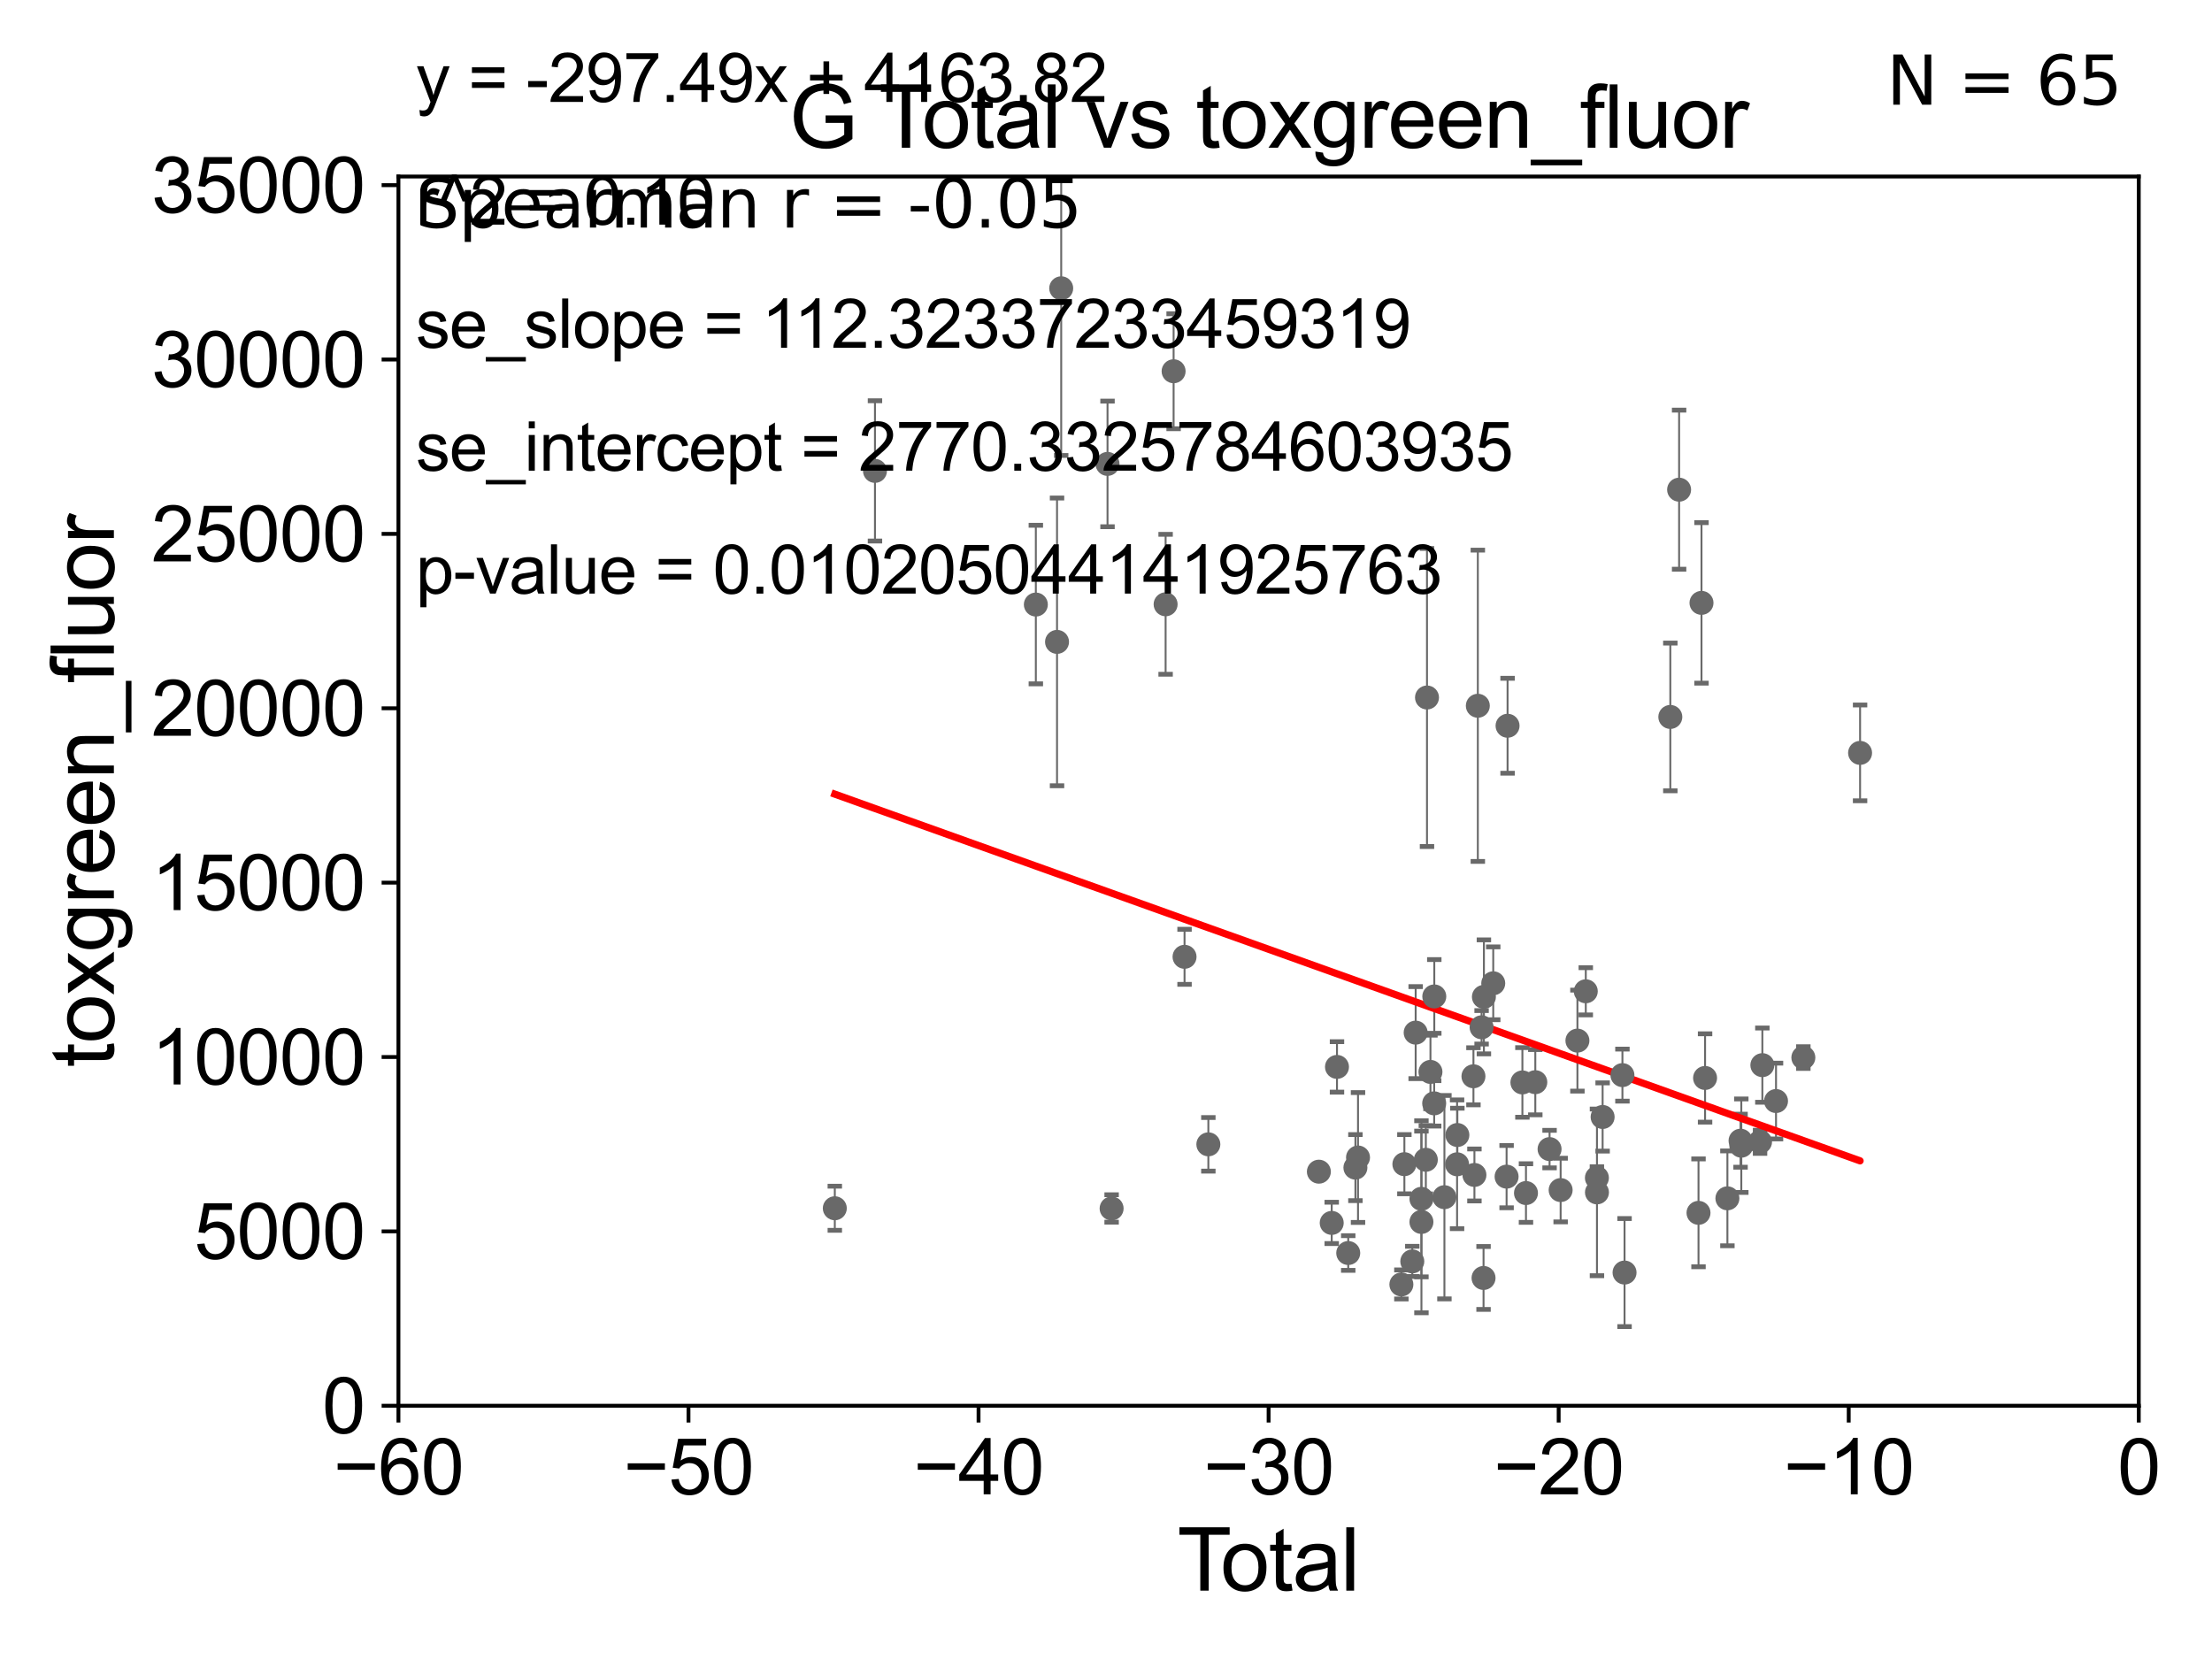 <?xml version="1.0" encoding="utf-8" standalone="no"?>
<!DOCTYPE svg PUBLIC "-//W3C//DTD SVG 1.1//EN"
  "http://www.w3.org/Graphics/SVG/1.1/DTD/svg11.dtd">
<svg xmlns:xlink="http://www.w3.org/1999/xlink" width="460.8pt" height="345.6pt" viewBox="0 0 460.8 345.6" xmlns="http://www.w3.org/2000/svg" version="1.1">
 <defs>
  <style type="text/css">*{stroke-linejoin: round; stroke-linecap: butt}</style>
 </defs>
 <g id="figure_1">
  <g id="patch_1">
   <path d="M 0 345.6 
L 460.8 345.6 
L 460.8 0 
L 0 0 
z
" style="fill: #ffffff"/>
  </g>
  <g id="axes_1">
   <g id="patch_2">
    <path d="M 83 292.84 
L 445.545 292.84 
L 445.545 36.775 
L 83 36.775 
z
" style="fill: #ffffff"/>
   </g>
   <g id="PathCollection_1">
    <defs>
     <path id="m5656996e1b" d="M 0 1.118 
C 0.297 1.118 0.581 1 0.791 0.791 
C 1 0.581 1.118 0.297 1.118 0 
C 1.118 -0.297 1 -0.581 0.791 -0.791 
C 0.581 -1 0.297 -1.118 0 -1.118 
C -0.297 -1.118 -0.581 -1 -0.791 -0.791 
C -1 -0.581 -1.118 -0.297 -1.118 0 
C -1.118 0.297 -1 0.581 -0.791 0.791 
C -0.581 1 -0.297 1.118 0 1.118 
z
" style="stroke: #696969"/>
    </defs>
    <g clip-path="url(#pc8f5464f5f)">
     <use xlink:href="#m5656996e1b" x="173.906" y="251.703" style="fill: #696969; stroke: #696969"/>
     <use xlink:href="#m5656996e1b" x="309.05" y="266.224" style="fill: #696969; stroke: #696969"/>
     <use xlink:href="#m5656996e1b" x="308.644" y="214.004" style="fill: #696969; stroke: #696969"/>
     <use xlink:href="#m5656996e1b" x="307.859" y="147.023" style="fill: #696969; stroke: #696969"/>
     <use xlink:href="#m5656996e1b" x="307.149" y="244.763" style="fill: #696969; stroke: #696969"/>
     <use xlink:href="#m5656996e1b" x="306.946" y="224.212" style="fill: #696969; stroke: #696969"/>
     <use xlink:href="#m5656996e1b" x="303.597" y="236.443" style="fill: #696969; stroke: #696969"/>
     <use xlink:href="#m5656996e1b" x="303.537" y="242.545" style="fill: #696969; stroke: #696969"/>
     <use xlink:href="#m5656996e1b" x="300.898" y="249.395" style="fill: #696969; stroke: #696969"/>
     <use xlink:href="#m5656996e1b" x="298.789" y="207.575" style="fill: #696969; stroke: #696969"/>
     <use xlink:href="#m5656996e1b" x="298.766" y="229.849" style="fill: #696969; stroke: #696969"/>
     <use xlink:href="#m5656996e1b" x="297.99" y="223.299" style="fill: #696969; stroke: #696969"/>
     <use xlink:href="#m5656996e1b" x="309.124" y="207.663" style="fill: #696969; stroke: #696969"/>
     <use xlink:href="#m5656996e1b" x="297.27" y="145.302" style="fill: #696969; stroke: #696969"/>
     <use xlink:href="#m5656996e1b" x="296.111" y="249.734" style="fill: #696969; stroke: #696969"/>
     <use xlink:href="#m5656996e1b" x="296.111" y="254.553" style="fill: #696969; stroke: #696969"/>
     <use xlink:href="#m5656996e1b" x="294.908" y="215.115" style="fill: #696969; stroke: #696969"/>
     <use xlink:href="#m5656996e1b" x="294.207" y="262.775" style="fill: #696969; stroke: #696969"/>
     <use xlink:href="#m5656996e1b" x="292.558" y="242.52" style="fill: #696969; stroke: #696969"/>
     <use xlink:href="#m5656996e1b" x="291.933" y="267.577" style="fill: #696969; stroke: #696969"/>
     <use xlink:href="#m5656996e1b" x="282.9" y="241.129" style="fill: #696969; stroke: #696969"/>
     <use xlink:href="#m5656996e1b" x="282.357" y="243.238" style="fill: #696969; stroke: #696969"/>
     <use xlink:href="#m5656996e1b" x="280.862" y="261.029" style="fill: #696969; stroke: #696969"/>
     <use xlink:href="#m5656996e1b" x="278.519" y="222.257" style="fill: #696969; stroke: #696969"/>
     <use xlink:href="#m5656996e1b" x="277.42" y="254.754" style="fill: #696969; stroke: #696969"/>
     <use xlink:href="#m5656996e1b" x="297.028" y="241.603" style="fill: #696969; stroke: #696969"/>
     <use xlink:href="#m5656996e1b" x="274.746" y="244.082" style="fill: #696969; stroke: #696969"/>
     <use xlink:href="#m5656996e1b" x="311.069" y="204.84" style="fill: #696969; stroke: #696969"/>
     <use xlink:href="#m5656996e1b" x="314.053" y="151.189" style="fill: #696969; stroke: #696969"/>
     <use xlink:href="#m5656996e1b" x="387.489" y="156.841" style="fill: #696969; stroke: #696969"/>
     <use xlink:href="#m5656996e1b" x="375.671" y="220.313" style="fill: #696969; stroke: #696969"/>
     <use xlink:href="#m5656996e1b" x="369.977" y="229.368" style="fill: #696969; stroke: #696969"/>
     <use xlink:href="#m5656996e1b" x="367.131" y="221.89" style="fill: #696969; stroke: #696969"/>
     <use xlink:href="#m5656996e1b" x="366.649" y="237.866" style="fill: #696969; stroke: #696969"/>
     <use xlink:href="#m5656996e1b" x="362.747" y="238.669" style="fill: #696969; stroke: #696969"/>
     <use xlink:href="#m5656996e1b" x="362.589" y="237.626" style="fill: #696969; stroke: #696969"/>
     <use xlink:href="#m5656996e1b" x="359.85" y="249.635" style="fill: #696969; stroke: #696969"/>
     <use xlink:href="#m5656996e1b" x="355.198" y="224.56" style="fill: #696969; stroke: #696969"/>
     <use xlink:href="#m5656996e1b" x="354.453" y="125.59" style="fill: #696969; stroke: #696969"/>
     <use xlink:href="#m5656996e1b" x="353.83" y="252.657" style="fill: #696969; stroke: #696969"/>
     <use xlink:href="#m5656996e1b" x="313.851" y="245.116" style="fill: #696969; stroke: #696969"/>
     <use xlink:href="#m5656996e1b" x="349.789" y="102.009" style="fill: #696969; stroke: #696969"/>
     <use xlink:href="#m5656996e1b" x="338.424" y="265.096" style="fill: #696969; stroke: #696969"/>
     <use xlink:href="#m5656996e1b" x="337.982" y="223.968" style="fill: #696969; stroke: #696969"/>
     <use xlink:href="#m5656996e1b" x="333.856" y="232.689" style="fill: #696969; stroke: #696969"/>
     <use xlink:href="#m5656996e1b" x="332.677" y="248.393" style="fill: #696969; stroke: #696969"/>
     <use xlink:href="#m5656996e1b" x="332.665" y="245.369" style="fill: #696969; stroke: #696969"/>
     <use xlink:href="#m5656996e1b" x="330.348" y="206.504" style="fill: #696969; stroke: #696969"/>
     <use xlink:href="#m5656996e1b" x="328.606" y="216.78" style="fill: #696969; stroke: #696969"/>
     <use xlink:href="#m5656996e1b" x="325.109" y="247.912" style="fill: #696969; stroke: #696969"/>
     <use xlink:href="#m5656996e1b" x="322.804" y="239.38" style="fill: #696969; stroke: #696969"/>
     <use xlink:href="#m5656996e1b" x="317.889" y="248.535" style="fill: #696969; stroke: #696969"/>
     <use xlink:href="#m5656996e1b" x="317.144" y="225.489" style="fill: #696969; stroke: #696969"/>
     <use xlink:href="#m5656996e1b" x="347.959" y="149.352" style="fill: #696969; stroke: #696969"/>
     <use xlink:href="#m5656996e1b" x="251.722" y="238.386" style="fill: #696969; stroke: #696969"/>
     <use xlink:href="#m5656996e1b" x="319.833" y="225.438" style="fill: #696969; stroke: #696969"/>
     <use xlink:href="#m5656996e1b" x="244.485" y="77.339" style="fill: #696969; stroke: #696969"/>
     <use xlink:href="#m5656996e1b" x="215.786" y="125.939" style="fill: #696969; stroke: #696969"/>
     <use xlink:href="#m5656996e1b" x="182.273" y="98.095" style="fill: #696969; stroke: #696969"/>
     <use xlink:href="#m5656996e1b" x="221.069" y="60.054" style="fill: #696969; stroke: #696969"/>
     <use xlink:href="#m5656996e1b" x="242.819" y="125.886" style="fill: #696969; stroke: #696969"/>
     <use xlink:href="#m5656996e1b" x="231.57" y="251.745" style="fill: #696969; stroke: #696969"/>
     <use xlink:href="#m5656996e1b" x="230.717" y="96.642" style="fill: #696969; stroke: #696969"/>
     <use xlink:href="#m5656996e1b" x="220.199" y="133.718" style="fill: #696969; stroke: #696969"/>
     <use xlink:href="#m5656996e1b" x="246.762" y="199.322" style="fill: #696969; stroke: #696969"/>
    </g>
   </g>
   <g id="matplotlib.axis_1">
    <g id="xtick_1">
     <g id="line2d_1">
      <defs>
       <path id="me9be35477f" d="M 0 0 
L 0 3.5 
" style="stroke: #000000; stroke-width: 0.8"/>
      </defs>
      <g>
       <use xlink:href="#me9be35477f" x="83" y="292.84" style="stroke: #000000; stroke-width: 0.8"/>
      </g>
     </g>
     <g id="text_1">
      <!-- −60 -->
      <g transform="translate(69.43 311.293)scale(0.16 -0.16)">
       <defs>
        <path id="ArialMT-2212" d="M 3381 1997 
L 356 1997 
L 356 2522 
L 3381 2522 
L 3381 1997 
z
" transform="scale(0.016)"/>
        <path id="ArialMT-36" d="M 3184 3459 
L 2625 3416 
Q 2550 3747 2413 3897 
Q 2184 4138 1850 4138 
Q 1581 4138 1378 3988 
Q 1113 3794 959 3422 
Q 806 3050 800 2363 
Q 1003 2672 1297 2822 
Q 1591 2972 1913 2972 
Q 2475 2972 2870 2558 
Q 3266 2144 3266 1488 
Q 3266 1056 3080 686 
Q 2894 316 2569 119 
Q 2244 -78 1831 -78 
Q 1128 -78 684 439 
Q 241 956 241 2144 
Q 241 3472 731 4075 
Q 1159 4600 1884 4600 
Q 2425 4600 2770 4297 
Q 3116 3994 3184 3459 
z
M 888 1484 
Q 888 1194 1011 928 
Q 1134 663 1356 523 
Q 1578 384 1822 384 
Q 2178 384 2434 671 
Q 2691 959 2691 1453 
Q 2691 1928 2437 2201 
Q 2184 2475 1800 2475 
Q 1419 2475 1153 2201 
Q 888 1928 888 1484 
z
" transform="scale(0.016)"/>
        <path id="ArialMT-30" d="M 266 2259 
Q 266 3072 433 3567 
Q 600 4063 929 4331 
Q 1259 4600 1759 4600 
Q 2128 4600 2406 4451 
Q 2684 4303 2865 4023 
Q 3047 3744 3150 3342 
Q 3253 2941 3253 2259 
Q 3253 1453 3087 958 
Q 2922 463 2592 192 
Q 2263 -78 1759 -78 
Q 1097 -78 719 397 
Q 266 969 266 2259 
z
M 844 2259 
Q 844 1131 1108 757 
Q 1372 384 1759 384 
Q 2147 384 2411 759 
Q 2675 1134 2675 2259 
Q 2675 3391 2411 3762 
Q 2147 4134 1753 4134 
Q 1366 4134 1134 3806 
Q 844 3388 844 2259 
z
" transform="scale(0.016)"/>
       </defs>
       <use xlink:href="#ArialMT-2212"/>
       <use xlink:href="#ArialMT-36" x="58.398"/>
       <use xlink:href="#ArialMT-30" x="114.014"/>
      </g>
     </g>
    </g>
    <g id="xtick_2">
     <g id="line2d_2">
      <g>
       <use xlink:href="#me9be35477f" x="143.424" y="292.84" style="stroke: #000000; stroke-width: 0.8"/>
      </g>
     </g>
     <g id="text_2">
      <!-- −50 -->
      <g transform="translate(129.854 311.293)scale(0.16 -0.16)">
       <defs>
        <path id="ArialMT-35" d="M 266 1200 
L 856 1250 
Q 922 819 1161 601 
Q 1400 384 1738 384 
Q 2144 384 2425 690 
Q 2706 997 2706 1503 
Q 2706 1984 2436 2262 
Q 2166 2541 1728 2541 
Q 1456 2541 1237 2417 
Q 1019 2294 894 2097 
L 366 2166 
L 809 4519 
L 3088 4519 
L 3088 3981 
L 1259 3981 
L 1013 2750 
Q 1425 3038 1878 3038 
Q 2478 3038 2890 2622 
Q 3303 2206 3303 1553 
Q 3303 931 2941 478 
Q 2500 -78 1738 -78 
Q 1113 -78 717 272 
Q 322 622 266 1200 
z
" transform="scale(0.016)"/>
       </defs>
       <use xlink:href="#ArialMT-2212"/>
       <use xlink:href="#ArialMT-35" x="58.398"/>
       <use xlink:href="#ArialMT-30" x="114.014"/>
      </g>
     </g>
    </g>
    <g id="xtick_3">
     <g id="line2d_3">
      <g>
       <use xlink:href="#me9be35477f" x="203.848" y="292.84" style="stroke: #000000; stroke-width: 0.8"/>
      </g>
     </g>
     <g id="text_3">
      <!-- −40 -->
      <g transform="translate(190.278 311.293)scale(0.16 -0.16)">
       <defs>
        <path id="ArialMT-34" d="M 2069 0 
L 2069 1097 
L 81 1097 
L 81 1613 
L 2172 4581 
L 2631 4581 
L 2631 1613 
L 3250 1613 
L 3250 1097 
L 2631 1097 
L 2631 0 
L 2069 0 
z
M 2069 1613 
L 2069 3678 
L 634 1613 
L 2069 1613 
z
" transform="scale(0.016)"/>
       </defs>
       <use xlink:href="#ArialMT-2212"/>
       <use xlink:href="#ArialMT-34" x="58.398"/>
       <use xlink:href="#ArialMT-30" x="114.014"/>
      </g>
     </g>
    </g>
    <g id="xtick_4">
     <g id="line2d_4">
      <g>
       <use xlink:href="#me9be35477f" x="264.272" y="292.84" style="stroke: #000000; stroke-width: 0.8"/>
      </g>
     </g>
     <g id="text_4">
      <!-- −30 -->
      <g transform="translate(250.702 311.293)scale(0.16 -0.16)">
       <defs>
        <path id="ArialMT-33" d="M 269 1209 
L 831 1284 
Q 928 806 1161 595 
Q 1394 384 1728 384 
Q 2125 384 2398 659 
Q 2672 934 2672 1341 
Q 2672 1728 2419 1979 
Q 2166 2231 1775 2231 
Q 1616 2231 1378 2169 
L 1441 2663 
Q 1497 2656 1531 2656 
Q 1891 2656 2178 2843 
Q 2466 3031 2466 3422 
Q 2466 3731 2256 3934 
Q 2047 4138 1716 4138 
Q 1388 4138 1169 3931 
Q 950 3725 888 3313 
L 325 3413 
Q 428 3978 793 4289 
Q 1159 4600 1703 4600 
Q 2078 4600 2393 4439 
Q 2709 4278 2876 4000 
Q 3044 3722 3044 3409 
Q 3044 3113 2884 2869 
Q 2725 2625 2413 2481 
Q 2819 2388 3044 2092 
Q 3269 1797 3269 1353 
Q 3269 753 2831 336 
Q 2394 -81 1725 -81 
Q 1122 -81 723 278 
Q 325 638 269 1209 
z
" transform="scale(0.016)"/>
       </defs>
       <use xlink:href="#ArialMT-2212"/>
       <use xlink:href="#ArialMT-33" x="58.398"/>
       <use xlink:href="#ArialMT-30" x="114.014"/>
      </g>
     </g>
    </g>
    <g id="xtick_5">
     <g id="line2d_5">
      <g>
       <use xlink:href="#me9be35477f" x="324.697" y="292.84" style="stroke: #000000; stroke-width: 0.8"/>
      </g>
     </g>
     <g id="text_5">
      <!-- −20 -->
      <g transform="translate(311.127 311.293)scale(0.16 -0.16)">
       <defs>
        <path id="ArialMT-32" d="M 3222 541 
L 3222 0 
L 194 0 
Q 188 203 259 391 
Q 375 700 629 1000 
Q 884 1300 1366 1694 
Q 2113 2306 2375 2664 
Q 2638 3022 2638 3341 
Q 2638 3675 2398 3904 
Q 2159 4134 1775 4134 
Q 1369 4134 1125 3890 
Q 881 3647 878 3216 
L 300 3275 
Q 359 3922 746 4261 
Q 1134 4600 1788 4600 
Q 2447 4600 2831 4234 
Q 3216 3869 3216 3328 
Q 3216 3053 3103 2787 
Q 2991 2522 2730 2228 
Q 2469 1934 1863 1422 
Q 1356 997 1212 845 
Q 1069 694 975 541 
L 3222 541 
z
" transform="scale(0.016)"/>
       </defs>
       <use xlink:href="#ArialMT-2212"/>
       <use xlink:href="#ArialMT-32" x="58.398"/>
       <use xlink:href="#ArialMT-30" x="114.014"/>
      </g>
     </g>
    </g>
    <g id="xtick_6">
     <g id="line2d_6">
      <g>
       <use xlink:href="#me9be35477f" x="385.121" y="292.84" style="stroke: #000000; stroke-width: 0.8"/>
      </g>
     </g>
     <g id="text_6">
      <!-- −10 -->
      <g transform="translate(371.551 311.293)scale(0.16 -0.16)">
       <defs>
        <path id="ArialMT-31" d="M 2384 0 
L 1822 0 
L 1822 3584 
Q 1619 3391 1289 3197 
Q 959 3003 697 2906 
L 697 3450 
Q 1169 3672 1522 3987 
Q 1875 4303 2022 4600 
L 2384 4600 
L 2384 0 
z
" transform="scale(0.016)"/>
       </defs>
       <use xlink:href="#ArialMT-2212"/>
       <use xlink:href="#ArialMT-31" x="58.398"/>
       <use xlink:href="#ArialMT-30" x="114.014"/>
      </g>
     </g>
    </g>
    <g id="xtick_7">
     <g id="line2d_7">
      <g>
       <use xlink:href="#me9be35477f" x="445.545" y="292.84" style="stroke: #000000; stroke-width: 0.8"/>
      </g>
     </g>
     <g id="text_7">
      <!-- 0 -->
      <g transform="translate(441.096 311.293)scale(0.16 -0.16)">
       <use xlink:href="#ArialMT-30"/>
      </g>
     </g>
    </g>
    <g id="text_8">
     <!-- Total -->
     <g transform="translate(245.267 331.357)scale(0.18 -0.18)">
      <defs>
       <path id="ArialMT-54" d="M 1659 0 
L 1659 4041 
L 150 4041 
L 150 4581 
L 3781 4581 
L 3781 4041 
L 2266 4041 
L 2266 0 
L 1659 0 
z
" transform="scale(0.016)"/>
       <path id="ArialMT-6f" d="M 213 1659 
Q 213 2581 725 3025 
Q 1153 3394 1769 3394 
Q 2453 3394 2887 2945 
Q 3322 2497 3322 1706 
Q 3322 1066 3130 698 
Q 2938 331 2570 128 
Q 2203 -75 1769 -75 
Q 1072 -75 642 372 
Q 213 819 213 1659 
z
M 791 1659 
Q 791 1022 1069 705 
Q 1347 388 1769 388 
Q 2188 388 2466 706 
Q 2744 1025 2744 1678 
Q 2744 2294 2464 2611 
Q 2184 2928 1769 2928 
Q 1347 2928 1069 2612 
Q 791 2297 791 1659 
z
" transform="scale(0.016)"/>
       <path id="ArialMT-74" d="M 1650 503 
L 1731 6 
Q 1494 -44 1306 -44 
Q 1000 -44 831 53 
Q 663 150 594 308 
Q 525 466 525 972 
L 525 2881 
L 113 2881 
L 113 3319 
L 525 3319 
L 525 4141 
L 1084 4478 
L 1084 3319 
L 1650 3319 
L 1650 2881 
L 1084 2881 
L 1084 941 
Q 1084 700 1114 631 
Q 1144 563 1211 522 
Q 1278 481 1403 481 
Q 1497 481 1650 503 
z
" transform="scale(0.016)"/>
       <path id="ArialMT-61" d="M 2588 409 
Q 2275 144 1986 34 
Q 1697 -75 1366 -75 
Q 819 -75 525 192 
Q 231 459 231 875 
Q 231 1119 342 1320 
Q 453 1522 633 1644 
Q 813 1766 1038 1828 
Q 1203 1872 1538 1913 
Q 2219 1994 2541 2106 
Q 2544 2222 2544 2253 
Q 2544 2597 2384 2738 
Q 2169 2928 1744 2928 
Q 1347 2928 1158 2789 
Q 969 2650 878 2297 
L 328 2372 
Q 403 2725 575 2942 
Q 747 3159 1072 3276 
Q 1397 3394 1825 3394 
Q 2250 3394 2515 3294 
Q 2781 3194 2906 3042 
Q 3031 2891 3081 2659 
Q 3109 2516 3109 2141 
L 3109 1391 
Q 3109 606 3145 398 
Q 3181 191 3288 0 
L 2700 0 
Q 2613 175 2588 409 
z
M 2541 1666 
Q 2234 1541 1622 1453 
Q 1275 1403 1131 1340 
Q 988 1278 909 1158 
Q 831 1038 831 891 
Q 831 666 1001 516 
Q 1172 366 1500 366 
Q 1825 366 2078 508 
Q 2331 650 2450 897 
Q 2541 1088 2541 1459 
L 2541 1666 
z
" transform="scale(0.016)"/>
       <path id="ArialMT-6c" d="M 409 0 
L 409 4581 
L 972 4581 
L 972 0 
L 409 0 
z
" transform="scale(0.016)"/>
      </defs>
      <use xlink:href="#ArialMT-54"/>
      <use xlink:href="#ArialMT-6f" x="49.959"/>
      <use xlink:href="#ArialMT-74" x="105.574"/>
      <use xlink:href="#ArialMT-61" x="133.357"/>
      <use xlink:href="#ArialMT-6c" x="188.973"/>
     </g>
    </g>
   </g>
   <g id="matplotlib.axis_2">
    <g id="ytick_1">
     <g id="line2d_8">
      <defs>
       <path id="m793473baa1" d="M 0 0 
L -3.5 0 
" style="stroke: #000000; stroke-width: 0.8"/>
      </defs>
      <g>
       <use xlink:href="#m793473baa1" x="83" y="292.84" style="stroke: #000000; stroke-width: 0.8"/>
      </g>
     </g>
     <g id="text_9">
      <!-- 0 -->
      <g transform="translate(67.103 298.566)scale(0.16 -0.16)">
       <use xlink:href="#ArialMT-30"/>
      </g>
     </g>
    </g>
    <g id="ytick_2">
     <g id="line2d_9">
      <g>
       <use xlink:href="#m793473baa1" x="83" y="256.516" style="stroke: #000000; stroke-width: 0.8"/>
      </g>
     </g>
     <g id="text_10">
      <!-- 5000 -->
      <g transform="translate(40.41 262.242)scale(0.16 -0.16)">
       <use xlink:href="#ArialMT-35"/>
       <use xlink:href="#ArialMT-30" x="55.615"/>
       <use xlink:href="#ArialMT-30" x="111.23"/>
       <use xlink:href="#ArialMT-30" x="166.846"/>
      </g>
     </g>
    </g>
    <g id="ytick_3">
     <g id="line2d_10">
      <g>
       <use xlink:href="#m793473baa1" x="83" y="220.192" style="stroke: #000000; stroke-width: 0.8"/>
      </g>
     </g>
     <g id="text_11">
      <!-- 10000 -->
      <g transform="translate(31.512 225.918)scale(0.16 -0.16)">
       <use xlink:href="#ArialMT-31"/>
       <use xlink:href="#ArialMT-30" x="55.615"/>
       <use xlink:href="#ArialMT-30" x="111.23"/>
       <use xlink:href="#ArialMT-30" x="166.846"/>
       <use xlink:href="#ArialMT-30" x="222.461"/>
      </g>
     </g>
    </g>
    <g id="ytick_4">
     <g id="line2d_11">
      <g>
       <use xlink:href="#m793473baa1" x="83" y="183.867" style="stroke: #000000; stroke-width: 0.8"/>
      </g>
     </g>
     <g id="text_12">
      <!-- 15000 -->
      <g transform="translate(31.512 189.594)scale(0.16 -0.16)">
       <use xlink:href="#ArialMT-31"/>
       <use xlink:href="#ArialMT-35" x="55.615"/>
       <use xlink:href="#ArialMT-30" x="111.23"/>
       <use xlink:href="#ArialMT-30" x="166.846"/>
       <use xlink:href="#ArialMT-30" x="222.461"/>
      </g>
     </g>
    </g>
    <g id="ytick_5">
     <g id="line2d_12">
      <g>
       <use xlink:href="#m793473baa1" x="83" y="147.543" style="stroke: #000000; stroke-width: 0.8"/>
      </g>
     </g>
     <g id="text_13">
      <!-- 20000 -->
      <g transform="translate(31.512 153.27)scale(0.16 -0.16)">
       <use xlink:href="#ArialMT-32"/>
       <use xlink:href="#ArialMT-30" x="55.615"/>
       <use xlink:href="#ArialMT-30" x="111.23"/>
       <use xlink:href="#ArialMT-30" x="166.846"/>
       <use xlink:href="#ArialMT-30" x="222.461"/>
      </g>
     </g>
    </g>
    <g id="ytick_6">
     <g id="line2d_13">
      <g>
       <use xlink:href="#m793473baa1" x="83" y="111.219" style="stroke: #000000; stroke-width: 0.8"/>
      </g>
     </g>
     <g id="text_14">
      <!-- 25000 -->
      <g transform="translate(31.512 116.945)scale(0.16 -0.16)">
       <use xlink:href="#ArialMT-32"/>
       <use xlink:href="#ArialMT-35" x="55.615"/>
       <use xlink:href="#ArialMT-30" x="111.23"/>
       <use xlink:href="#ArialMT-30" x="166.846"/>
       <use xlink:href="#ArialMT-30" x="222.461"/>
      </g>
     </g>
    </g>
    <g id="ytick_7">
     <g id="line2d_14">
      <g>
       <use xlink:href="#m793473baa1" x="83" y="74.895" style="stroke: #000000; stroke-width: 0.8"/>
      </g>
     </g>
     <g id="text_15">
      <!-- 30000 -->
      <g transform="translate(31.512 80.621)scale(0.16 -0.16)">
       <use xlink:href="#ArialMT-33"/>
       <use xlink:href="#ArialMT-30" x="55.615"/>
       <use xlink:href="#ArialMT-30" x="111.23"/>
       <use xlink:href="#ArialMT-30" x="166.846"/>
       <use xlink:href="#ArialMT-30" x="222.461"/>
      </g>
     </g>
    </g>
    <g id="ytick_8">
     <g id="line2d_15">
      <g>
       <use xlink:href="#m793473baa1" x="83" y="38.571" style="stroke: #000000; stroke-width: 0.8"/>
      </g>
     </g>
     <g id="text_16">
      <!-- 35000 -->
      <g transform="translate(31.512 44.297)scale(0.16 -0.16)">
       <use xlink:href="#ArialMT-33"/>
       <use xlink:href="#ArialMT-35" x="55.615"/>
       <use xlink:href="#ArialMT-30" x="111.23"/>
       <use xlink:href="#ArialMT-30" x="166.846"/>
       <use xlink:href="#ArialMT-30" x="222.461"/>
      </g>
     </g>
    </g>
    <g id="text_17">
     <!-- toxgreen_fluor -->
     <g transform="translate(23.724 222.34)rotate(-90)scale(0.18 -0.18)">
      <defs>
       <path id="ArialMT-78" d="M 47 0 
L 1259 1725 
L 138 3319 
L 841 3319 
L 1350 2541 
Q 1494 2319 1581 2169 
Q 1719 2375 1834 2534 
L 2394 3319 
L 3066 3319 
L 1919 1756 
L 3153 0 
L 2463 0 
L 1781 1031 
L 1600 1309 
L 728 0 
L 47 0 
z
" transform="scale(0.016)"/>
       <path id="ArialMT-67" d="M 319 -275 
L 866 -356 
Q 900 -609 1056 -725 
Q 1266 -881 1628 -881 
Q 2019 -881 2231 -725 
Q 2444 -569 2519 -288 
Q 2563 -116 2559 434 
Q 2191 0 1641 0 
Q 956 0 581 494 
Q 206 988 206 1678 
Q 206 2153 378 2554 
Q 550 2956 876 3175 
Q 1203 3394 1644 3394 
Q 2231 3394 2613 2919 
L 2613 3319 
L 3131 3319 
L 3131 450 
Q 3131 -325 2973 -648 
Q 2816 -972 2473 -1159 
Q 2131 -1347 1631 -1347 
Q 1038 -1347 672 -1080 
Q 306 -813 319 -275 
z
M 784 1719 
Q 784 1066 1043 766 
Q 1303 466 1694 466 
Q 2081 466 2343 764 
Q 2606 1063 2606 1700 
Q 2606 2309 2336 2618 
Q 2066 2928 1684 2928 
Q 1309 2928 1046 2623 
Q 784 2319 784 1719 
z
" transform="scale(0.016)"/>
       <path id="ArialMT-72" d="M 416 0 
L 416 3319 
L 922 3319 
L 922 2816 
Q 1116 3169 1280 3281 
Q 1444 3394 1641 3394 
Q 1925 3394 2219 3213 
L 2025 2691 
Q 1819 2813 1613 2813 
Q 1428 2813 1281 2702 
Q 1134 2591 1072 2394 
Q 978 2094 978 1738 
L 978 0 
L 416 0 
z
" transform="scale(0.016)"/>
       <path id="ArialMT-65" d="M 2694 1069 
L 3275 997 
Q 3138 488 2766 206 
Q 2394 -75 1816 -75 
Q 1088 -75 661 373 
Q 234 822 234 1631 
Q 234 2469 665 2931 
Q 1097 3394 1784 3394 
Q 2450 3394 2872 2941 
Q 3294 2488 3294 1666 
Q 3294 1616 3291 1516 
L 816 1516 
Q 847 969 1125 678 
Q 1403 388 1819 388 
Q 2128 388 2347 550 
Q 2566 713 2694 1069 
z
M 847 1978 
L 2700 1978 
Q 2663 2397 2488 2606 
Q 2219 2931 1791 2931 
Q 1403 2931 1139 2672 
Q 875 2413 847 1978 
z
" transform="scale(0.016)"/>
       <path id="ArialMT-6e" d="M 422 0 
L 422 3319 
L 928 3319 
L 928 2847 
Q 1294 3394 1984 3394 
Q 2284 3394 2536 3286 
Q 2788 3178 2913 3003 
Q 3038 2828 3088 2588 
Q 3119 2431 3119 2041 
L 3119 0 
L 2556 0 
L 2556 2019 
Q 2556 2363 2490 2533 
Q 2425 2703 2258 2804 
Q 2091 2906 1866 2906 
Q 1506 2906 1245 2678 
Q 984 2450 984 1813 
L 984 0 
L 422 0 
z
" transform="scale(0.016)"/>
       <path id="ArialMT-5f" d="M -97 -1272 
L -97 -866 
L 3631 -866 
L 3631 -1272 
L -97 -1272 
z
" transform="scale(0.016)"/>
       <path id="ArialMT-66" d="M 556 0 
L 556 2881 
L 59 2881 
L 59 3319 
L 556 3319 
L 556 3672 
Q 556 4006 616 4169 
Q 697 4388 901 4523 
Q 1106 4659 1475 4659 
Q 1713 4659 2000 4603 
L 1916 4113 
Q 1741 4144 1584 4144 
Q 1328 4144 1222 4034 
Q 1116 3925 1116 3625 
L 1116 3319 
L 1763 3319 
L 1763 2881 
L 1116 2881 
L 1116 0 
L 556 0 
z
" transform="scale(0.016)"/>
       <path id="ArialMT-75" d="M 2597 0 
L 2597 488 
Q 2209 -75 1544 -75 
Q 1250 -75 995 37 
Q 741 150 617 320 
Q 494 491 444 738 
Q 409 903 409 1263 
L 409 3319 
L 972 3319 
L 972 1478 
Q 972 1038 1006 884 
Q 1059 663 1231 536 
Q 1403 409 1656 409 
Q 1909 409 2131 539 
Q 2353 669 2445 892 
Q 2538 1116 2538 1541 
L 2538 3319 
L 3100 3319 
L 3100 0 
L 2597 0 
z
" transform="scale(0.016)"/>
      </defs>
      <use xlink:href="#ArialMT-74"/>
      <use xlink:href="#ArialMT-6f" x="27.783"/>
      <use xlink:href="#ArialMT-78" x="83.398"/>
      <use xlink:href="#ArialMT-67" x="133.398"/>
      <use xlink:href="#ArialMT-72" x="189.014"/>
      <use xlink:href="#ArialMT-65" x="222.314"/>
      <use xlink:href="#ArialMT-65" x="277.93"/>
      <use xlink:href="#ArialMT-6e" x="333.545"/>
      <use xlink:href="#ArialMT-5f" x="389.16"/>
      <use xlink:href="#ArialMT-66" x="444.775"/>
      <use xlink:href="#ArialMT-6c" x="472.559"/>
      <use xlink:href="#ArialMT-75" x="494.775"/>
      <use xlink:href="#ArialMT-6f" x="550.391"/>
      <use xlink:href="#ArialMT-72" x="606.006"/>
     </g>
    </g>
   </g>
   <g id="LineCollection_1">
    <path d="M 173.906 256.298 
L 173.906 247.108 
" clip-path="url(#pc8f5464f5f)" style="fill: none; stroke: #696969; stroke-width: 0.4"/>
    <path d="M 309.05 272.779 
L 309.05 259.668 
" clip-path="url(#pc8f5464f5f)" style="fill: none; stroke: #696969; stroke-width: 0.4"/>
    <path d="M 308.644 217.488 
L 308.644 210.521 
" clip-path="url(#pc8f5464f5f)" style="fill: none; stroke: #696969; stroke-width: 0.4"/>
    <path d="M 307.859 179.444 
L 307.859 114.602 
" clip-path="url(#pc8f5464f5f)" style="fill: none; stroke: #696969; stroke-width: 0.4"/>
    <path d="M 307.149 250.174 
L 307.149 239.352 
" clip-path="url(#pc8f5464f5f)" style="fill: none; stroke: #696969; stroke-width: 0.4"/>
    <path d="M 306.946 230.156 
L 306.946 218.268 
" clip-path="url(#pc8f5464f5f)" style="fill: none; stroke: #696969; stroke-width: 0.4"/>
    <path d="M 303.597 242.03 
L 303.597 230.857 
" clip-path="url(#pc8f5464f5f)" style="fill: none; stroke: #696969; stroke-width: 0.4"/>
    <path d="M 303.537 255.955 
L 303.537 229.135 
" clip-path="url(#pc8f5464f5f)" style="fill: none; stroke: #696969; stroke-width: 0.4"/>
    <path d="M 300.898 270.583 
L 300.898 228.207 
" clip-path="url(#pc8f5464f5f)" style="fill: none; stroke: #696969; stroke-width: 0.4"/>
    <path d="M 298.789 215.257 
L 298.789 199.894 
" clip-path="url(#pc8f5464f5f)" style="fill: none; stroke: #696969; stroke-width: 0.4"/>
    <path d="M 298.766 234.576 
L 298.766 225.122 
" clip-path="url(#pc8f5464f5f)" style="fill: none; stroke: #696969; stroke-width: 0.4"/>
    <path d="M 297.99 230.955 
L 297.99 215.643 
" clip-path="url(#pc8f5464f5f)" style="fill: none; stroke: #696969; stroke-width: 0.4"/>
    <path d="M 309.124 219.538 
L 309.124 195.788 
" clip-path="url(#pc8f5464f5f)" style="fill: none; stroke: #696969; stroke-width: 0.4"/>
    <path d="M 297.27 176.343 
L 297.27 114.261 
" clip-path="url(#pc8f5464f5f)" style="fill: none; stroke: #696969; stroke-width: 0.4"/>
    <path d="M 296.111 265.991 
L 296.111 233.478 
" clip-path="url(#pc8f5464f5f)" style="fill: none; stroke: #696969; stroke-width: 0.4"/>
    <path d="M 296.111 273.473 
L 296.111 235.632 
" clip-path="url(#pc8f5464f5f)" style="fill: none; stroke: #696969; stroke-width: 0.4"/>
    <path d="M 294.908 224.7 
L 294.908 205.53 
" clip-path="url(#pc8f5464f5f)" style="fill: none; stroke: #696969; stroke-width: 0.4"/>
    <path d="M 294.207 265.922 
L 294.207 259.628 
" clip-path="url(#pc8f5464f5f)" style="fill: none; stroke: #696969; stroke-width: 0.4"/>
    <path d="M 292.558 248.688 
L 292.558 236.352 
" clip-path="url(#pc8f5464f5f)" style="fill: none; stroke: #696969; stroke-width: 0.4"/>
    <path d="M 291.933 270.604 
L 291.933 264.55 
" clip-path="url(#pc8f5464f5f)" style="fill: none; stroke: #696969; stroke-width: 0.4"/>
    <path d="M 282.9 254.655 
L 282.9 227.604 
" clip-path="url(#pc8f5464f5f)" style="fill: none; stroke: #696969; stroke-width: 0.4"/>
    <path d="M 282.357 250.119 
L 282.357 236.357 
" clip-path="url(#pc8f5464f5f)" style="fill: none; stroke: #696969; stroke-width: 0.4"/>
    <path d="M 280.862 264.642 
L 280.862 257.417 
" clip-path="url(#pc8f5464f5f)" style="fill: none; stroke: #696969; stroke-width: 0.4"/>
    <path d="M 278.519 227.514 
L 278.519 216.999 
" clip-path="url(#pc8f5464f5f)" style="fill: none; stroke: #696969; stroke-width: 0.4"/>
    <path d="M 277.42 259.056 
L 277.42 250.451 
" clip-path="url(#pc8f5464f5f)" style="fill: none; stroke: #696969; stroke-width: 0.4"/>
    <path d="M 297.028 248.719 
L 297.028 234.486 
" clip-path="url(#pc8f5464f5f)" style="fill: none; stroke: #696969; stroke-width: 0.4"/>
    <path d="M 274.746 244.986 
L 274.746 243.178 
" clip-path="url(#pc8f5464f5f)" style="fill: none; stroke: #696969; stroke-width: 0.4"/>
    <path d="M 311.069 212.427 
L 311.069 197.253 
" clip-path="url(#pc8f5464f5f)" style="fill: none; stroke: #696969; stroke-width: 0.4"/>
    <path d="M 314.053 161.08 
L 314.053 141.298 
" clip-path="url(#pc8f5464f5f)" style="fill: none; stroke: #696969; stroke-width: 0.4"/>
    <path d="M 387.489 166.82 
L 387.489 146.861 
" clip-path="url(#pc8f5464f5f)" style="fill: none; stroke: #696969; stroke-width: 0.4"/>
    <path d="M 375.671 222.581 
L 375.671 218.045 
" clip-path="url(#pc8f5464f5f)" style="fill: none; stroke: #696969; stroke-width: 0.4"/>
    <path d="M 369.977 237.262 
L 369.977 221.474 
" clip-path="url(#pc8f5464f5f)" style="fill: none; stroke: #696969; stroke-width: 0.4"/>
    <path d="M 367.131 229.622 
L 367.131 214.157 
" clip-path="url(#pc8f5464f5f)" style="fill: none; stroke: #696969; stroke-width: 0.4"/>
    <path d="M 366.649 240.273 
L 366.649 235.46 
" clip-path="url(#pc8f5464f5f)" style="fill: none; stroke: #696969; stroke-width: 0.4"/>
    <path d="M 362.747 248.408 
L 362.747 228.93 
" clip-path="url(#pc8f5464f5f)" style="fill: none; stroke: #696969; stroke-width: 0.4"/>
    <path d="M 362.589 243.153 
L 362.589 232.099 
" clip-path="url(#pc8f5464f5f)" style="fill: none; stroke: #696969; stroke-width: 0.4"/>
    <path d="M 359.85 259.513 
L 359.85 239.756 
" clip-path="url(#pc8f5464f5f)" style="fill: none; stroke: #696969; stroke-width: 0.4"/>
    <path d="M 355.198 233.76 
L 355.198 215.361 
" clip-path="url(#pc8f5464f5f)" style="fill: none; stroke: #696969; stroke-width: 0.4"/>
    <path d="M 354.453 142.311 
L 354.453 108.87 
" clip-path="url(#pc8f5464f5f)" style="fill: none; stroke: #696969; stroke-width: 0.4"/>
    <path d="M 353.83 263.891 
L 353.83 241.422 
" clip-path="url(#pc8f5464f5f)" style="fill: none; stroke: #696969; stroke-width: 0.4"/>
    <path d="M 313.851 251.606 
L 313.851 238.625 
" clip-path="url(#pc8f5464f5f)" style="fill: none; stroke: #696969; stroke-width: 0.4"/>
    <path d="M 349.789 118.578 
L 349.789 85.439 
" clip-path="url(#pc8f5464f5f)" style="fill: none; stroke: #696969; stroke-width: 0.4"/>
    <path d="M 338.424 276.348 
L 338.424 253.845 
" clip-path="url(#pc8f5464f5f)" style="fill: none; stroke: #696969; stroke-width: 0.4"/>
    <path d="M 337.982 229.385 
L 337.982 218.552 
" clip-path="url(#pc8f5464f5f)" style="fill: none; stroke: #696969; stroke-width: 0.4"/>
    <path d="M 333.856 239.797 
L 333.856 225.582 
" clip-path="url(#pc8f5464f5f)" style="fill: none; stroke: #696969; stroke-width: 0.4"/>
    <path d="M 332.677 265.753 
L 332.677 231.034 
" clip-path="url(#pc8f5464f5f)" style="fill: none; stroke: #696969; stroke-width: 0.4"/>
    <path d="M 332.665 247.686 
L 332.665 243.052 
" clip-path="url(#pc8f5464f5f)" style="fill: none; stroke: #696969; stroke-width: 0.4"/>
    <path d="M 330.348 211.421 
L 330.348 201.587 
" clip-path="url(#pc8f5464f5f)" style="fill: none; stroke: #696969; stroke-width: 0.4"/>
    <path d="M 328.606 227.297 
L 328.606 206.263 
" clip-path="url(#pc8f5464f5f)" style="fill: none; stroke: #696969; stroke-width: 0.4"/>
    <path d="M 325.109 254.544 
L 325.109 241.28 
" clip-path="url(#pc8f5464f5f)" style="fill: none; stroke: #696969; stroke-width: 0.4"/>
    <path d="M 322.804 243.288 
L 322.804 235.471 
" clip-path="url(#pc8f5464f5f)" style="fill: none; stroke: #696969; stroke-width: 0.4"/>
    <path d="M 317.889 254.642 
L 317.889 242.428 
" clip-path="url(#pc8f5464f5f)" style="fill: none; stroke: #696969; stroke-width: 0.4"/>
    <path d="M 317.144 232.737 
L 317.144 218.24 
" clip-path="url(#pc8f5464f5f)" style="fill: none; stroke: #696969; stroke-width: 0.4"/>
    <path d="M 347.959 164.74 
L 347.959 133.965 
" clip-path="url(#pc8f5464f5f)" style="fill: none; stroke: #696969; stroke-width: 0.4"/>
    <path d="M 251.722 243.968 
L 251.722 232.803 
" clip-path="url(#pc8f5464f5f)" style="fill: none; stroke: #696969; stroke-width: 0.4"/>
    <path d="M 319.833 232.235 
L 319.833 218.641 
" clip-path="url(#pc8f5464f5f)" style="fill: none; stroke: #696969; stroke-width: 0.4"/>
    <path d="M 244.485 89.318 
L 244.485 65.36 
" clip-path="url(#pc8f5464f5f)" style="fill: none; stroke: #696969; stroke-width: 0.4"/>
    <path d="M 215.786 142.455 
L 215.786 109.423 
" clip-path="url(#pc8f5464f5f)" style="fill: none; stroke: #696969; stroke-width: 0.4"/>
    <path d="M 182.273 112.707 
L 182.273 83.483 
" clip-path="url(#pc8f5464f5f)" style="fill: none; stroke: #696969; stroke-width: 0.4"/>
    <path d="M 221.069 94.883 
L 221.069 25.225 
" clip-path="url(#pc8f5464f5f)" style="fill: none; stroke: #696969; stroke-width: 0.4"/>
    <path d="M 242.819 140.457 
L 242.819 111.314 
" clip-path="url(#pc8f5464f5f)" style="fill: none; stroke: #696969; stroke-width: 0.4"/>
    <path d="M 231.57 254.604 
L 231.57 248.885 
" clip-path="url(#pc8f5464f5f)" style="fill: none; stroke: #696969; stroke-width: 0.4"/>
    <path d="M 230.717 109.725 
L 230.717 83.558 
" clip-path="url(#pc8f5464f5f)" style="fill: none; stroke: #696969; stroke-width: 0.4"/>
    <path d="M 220.199 163.689 
L 220.199 103.748 
" clip-path="url(#pc8f5464f5f)" style="fill: none; stroke: #696969; stroke-width: 0.4"/>
    <path d="M 246.762 205.059 
L 246.762 193.584 
" clip-path="url(#pc8f5464f5f)" style="fill: none; stroke: #696969; stroke-width: 0.4"/>
   </g>
   <g id="line2d_16">
    <defs>
     <path id="m140e61f16b" d="M 1.5 0 
L -1.5 -0 
" style="stroke: #696969"/>
    </defs>
    <g clip-path="url(#pc8f5464f5f)">
     <use xlink:href="#m140e61f16b" x="173.906" y="256.298" style="fill: #696969; stroke: #696969"/>
     <use xlink:href="#m140e61f16b" x="309.05" y="272.779" style="fill: #696969; stroke: #696969"/>
     <use xlink:href="#m140e61f16b" x="308.644" y="217.488" style="fill: #696969; stroke: #696969"/>
     <use xlink:href="#m140e61f16b" x="307.859" y="179.444" style="fill: #696969; stroke: #696969"/>
     <use xlink:href="#m140e61f16b" x="307.149" y="250.174" style="fill: #696969; stroke: #696969"/>
     <use xlink:href="#m140e61f16b" x="306.946" y="230.156" style="fill: #696969; stroke: #696969"/>
     <use xlink:href="#m140e61f16b" x="303.597" y="242.03" style="fill: #696969; stroke: #696969"/>
     <use xlink:href="#m140e61f16b" x="303.537" y="255.955" style="fill: #696969; stroke: #696969"/>
     <use xlink:href="#m140e61f16b" x="300.898" y="270.583" style="fill: #696969; stroke: #696969"/>
     <use xlink:href="#m140e61f16b" x="298.789" y="215.257" style="fill: #696969; stroke: #696969"/>
     <use xlink:href="#m140e61f16b" x="298.766" y="234.576" style="fill: #696969; stroke: #696969"/>
     <use xlink:href="#m140e61f16b" x="297.99" y="230.955" style="fill: #696969; stroke: #696969"/>
     <use xlink:href="#m140e61f16b" x="309.124" y="219.538" style="fill: #696969; stroke: #696969"/>
     <use xlink:href="#m140e61f16b" x="297.27" y="176.343" style="fill: #696969; stroke: #696969"/>
     <use xlink:href="#m140e61f16b" x="296.111" y="265.991" style="fill: #696969; stroke: #696969"/>
     <use xlink:href="#m140e61f16b" x="296.111" y="273.473" style="fill: #696969; stroke: #696969"/>
     <use xlink:href="#m140e61f16b" x="294.908" y="224.7" style="fill: #696969; stroke: #696969"/>
     <use xlink:href="#m140e61f16b" x="294.207" y="265.922" style="fill: #696969; stroke: #696969"/>
     <use xlink:href="#m140e61f16b" x="292.558" y="248.688" style="fill: #696969; stroke: #696969"/>
     <use xlink:href="#m140e61f16b" x="291.933" y="270.604" style="fill: #696969; stroke: #696969"/>
     <use xlink:href="#m140e61f16b" x="282.9" y="254.655" style="fill: #696969; stroke: #696969"/>
     <use xlink:href="#m140e61f16b" x="282.357" y="250.119" style="fill: #696969; stroke: #696969"/>
     <use xlink:href="#m140e61f16b" x="280.862" y="264.642" style="fill: #696969; stroke: #696969"/>
     <use xlink:href="#m140e61f16b" x="278.519" y="227.514" style="fill: #696969; stroke: #696969"/>
     <use xlink:href="#m140e61f16b" x="277.42" y="259.056" style="fill: #696969; stroke: #696969"/>
     <use xlink:href="#m140e61f16b" x="297.028" y="248.719" style="fill: #696969; stroke: #696969"/>
     <use xlink:href="#m140e61f16b" x="274.746" y="244.986" style="fill: #696969; stroke: #696969"/>
     <use xlink:href="#m140e61f16b" x="311.069" y="212.427" style="fill: #696969; stroke: #696969"/>
     <use xlink:href="#m140e61f16b" x="314.053" y="161.08" style="fill: #696969; stroke: #696969"/>
     <use xlink:href="#m140e61f16b" x="387.489" y="166.82" style="fill: #696969; stroke: #696969"/>
     <use xlink:href="#m140e61f16b" x="375.671" y="222.581" style="fill: #696969; stroke: #696969"/>
     <use xlink:href="#m140e61f16b" x="369.977" y="237.262" style="fill: #696969; stroke: #696969"/>
     <use xlink:href="#m140e61f16b" x="367.131" y="229.622" style="fill: #696969; stroke: #696969"/>
     <use xlink:href="#m140e61f16b" x="366.649" y="240.273" style="fill: #696969; stroke: #696969"/>
     <use xlink:href="#m140e61f16b" x="362.747" y="248.408" style="fill: #696969; stroke: #696969"/>
     <use xlink:href="#m140e61f16b" x="362.589" y="243.153" style="fill: #696969; stroke: #696969"/>
     <use xlink:href="#m140e61f16b" x="359.85" y="259.513" style="fill: #696969; stroke: #696969"/>
     <use xlink:href="#m140e61f16b" x="355.198" y="233.76" style="fill: #696969; stroke: #696969"/>
     <use xlink:href="#m140e61f16b" x="354.453" y="142.311" style="fill: #696969; stroke: #696969"/>
     <use xlink:href="#m140e61f16b" x="353.83" y="263.891" style="fill: #696969; stroke: #696969"/>
     <use xlink:href="#m140e61f16b" x="313.851" y="251.606" style="fill: #696969; stroke: #696969"/>
     <use xlink:href="#m140e61f16b" x="349.789" y="118.578" style="fill: #696969; stroke: #696969"/>
     <use xlink:href="#m140e61f16b" x="338.424" y="276.348" style="fill: #696969; stroke: #696969"/>
     <use xlink:href="#m140e61f16b" x="337.982" y="229.385" style="fill: #696969; stroke: #696969"/>
     <use xlink:href="#m140e61f16b" x="333.856" y="239.797" style="fill: #696969; stroke: #696969"/>
     <use xlink:href="#m140e61f16b" x="332.677" y="265.753" style="fill: #696969; stroke: #696969"/>
     <use xlink:href="#m140e61f16b" x="332.665" y="247.686" style="fill: #696969; stroke: #696969"/>
     <use xlink:href="#m140e61f16b" x="330.348" y="211.421" style="fill: #696969; stroke: #696969"/>
     <use xlink:href="#m140e61f16b" x="328.606" y="227.297" style="fill: #696969; stroke: #696969"/>
     <use xlink:href="#m140e61f16b" x="325.109" y="254.544" style="fill: #696969; stroke: #696969"/>
     <use xlink:href="#m140e61f16b" x="322.804" y="243.288" style="fill: #696969; stroke: #696969"/>
     <use xlink:href="#m140e61f16b" x="317.889" y="254.642" style="fill: #696969; stroke: #696969"/>
     <use xlink:href="#m140e61f16b" x="317.144" y="232.737" style="fill: #696969; stroke: #696969"/>
     <use xlink:href="#m140e61f16b" x="347.959" y="164.74" style="fill: #696969; stroke: #696969"/>
     <use xlink:href="#m140e61f16b" x="251.722" y="243.968" style="fill: #696969; stroke: #696969"/>
     <use xlink:href="#m140e61f16b" x="319.833" y="232.235" style="fill: #696969; stroke: #696969"/>
     <use xlink:href="#m140e61f16b" x="244.485" y="89.318" style="fill: #696969; stroke: #696969"/>
     <use xlink:href="#m140e61f16b" x="215.786" y="142.455" style="fill: #696969; stroke: #696969"/>
     <use xlink:href="#m140e61f16b" x="182.273" y="112.707" style="fill: #696969; stroke: #696969"/>
     <use xlink:href="#m140e61f16b" x="221.069" y="94.883" style="fill: #696969; stroke: #696969"/>
     <use xlink:href="#m140e61f16b" x="242.819" y="140.457" style="fill: #696969; stroke: #696969"/>
     <use xlink:href="#m140e61f16b" x="231.57" y="254.604" style="fill: #696969; stroke: #696969"/>
     <use xlink:href="#m140e61f16b" x="230.717" y="109.725" style="fill: #696969; stroke: #696969"/>
     <use xlink:href="#m140e61f16b" x="220.199" y="163.689" style="fill: #696969; stroke: #696969"/>
     <use xlink:href="#m140e61f16b" x="246.762" y="205.059" style="fill: #696969; stroke: #696969"/>
    </g>
   </g>
   <g id="line2d_17">
    <g clip-path="url(#pc8f5464f5f)">
     <use xlink:href="#m140e61f16b" x="173.906" y="247.108" style="fill: #696969; stroke: #696969"/>
     <use xlink:href="#m140e61f16b" x="309.05" y="259.668" style="fill: #696969; stroke: #696969"/>
     <use xlink:href="#m140e61f16b" x="308.644" y="210.521" style="fill: #696969; stroke: #696969"/>
     <use xlink:href="#m140e61f16b" x="307.859" y="114.602" style="fill: #696969; stroke: #696969"/>
     <use xlink:href="#m140e61f16b" x="307.149" y="239.352" style="fill: #696969; stroke: #696969"/>
     <use xlink:href="#m140e61f16b" x="306.946" y="218.268" style="fill: #696969; stroke: #696969"/>
     <use xlink:href="#m140e61f16b" x="303.597" y="230.857" style="fill: #696969; stroke: #696969"/>
     <use xlink:href="#m140e61f16b" x="303.537" y="229.135" style="fill: #696969; stroke: #696969"/>
     <use xlink:href="#m140e61f16b" x="300.898" y="228.207" style="fill: #696969; stroke: #696969"/>
     <use xlink:href="#m140e61f16b" x="298.789" y="199.894" style="fill: #696969; stroke: #696969"/>
     <use xlink:href="#m140e61f16b" x="298.766" y="225.122" style="fill: #696969; stroke: #696969"/>
     <use xlink:href="#m140e61f16b" x="297.99" y="215.643" style="fill: #696969; stroke: #696969"/>
     <use xlink:href="#m140e61f16b" x="309.124" y="195.788" style="fill: #696969; stroke: #696969"/>
     <use xlink:href="#m140e61f16b" x="297.27" y="114.261" style="fill: #696969; stroke: #696969"/>
     <use xlink:href="#m140e61f16b" x="296.111" y="233.478" style="fill: #696969; stroke: #696969"/>
     <use xlink:href="#m140e61f16b" x="296.111" y="235.632" style="fill: #696969; stroke: #696969"/>
     <use xlink:href="#m140e61f16b" x="294.908" y="205.53" style="fill: #696969; stroke: #696969"/>
     <use xlink:href="#m140e61f16b" x="294.207" y="259.628" style="fill: #696969; stroke: #696969"/>
     <use xlink:href="#m140e61f16b" x="292.558" y="236.352" style="fill: #696969; stroke: #696969"/>
     <use xlink:href="#m140e61f16b" x="291.933" y="264.55" style="fill: #696969; stroke: #696969"/>
     <use xlink:href="#m140e61f16b" x="282.9" y="227.604" style="fill: #696969; stroke: #696969"/>
     <use xlink:href="#m140e61f16b" x="282.357" y="236.357" style="fill: #696969; stroke: #696969"/>
     <use xlink:href="#m140e61f16b" x="280.862" y="257.417" style="fill: #696969; stroke: #696969"/>
     <use xlink:href="#m140e61f16b" x="278.519" y="216.999" style="fill: #696969; stroke: #696969"/>
     <use xlink:href="#m140e61f16b" x="277.42" y="250.451" style="fill: #696969; stroke: #696969"/>
     <use xlink:href="#m140e61f16b" x="297.028" y="234.486" style="fill: #696969; stroke: #696969"/>
     <use xlink:href="#m140e61f16b" x="274.746" y="243.178" style="fill: #696969; stroke: #696969"/>
     <use xlink:href="#m140e61f16b" x="311.069" y="197.253" style="fill: #696969; stroke: #696969"/>
     <use xlink:href="#m140e61f16b" x="314.053" y="141.298" style="fill: #696969; stroke: #696969"/>
     <use xlink:href="#m140e61f16b" x="387.489" y="146.861" style="fill: #696969; stroke: #696969"/>
     <use xlink:href="#m140e61f16b" x="375.671" y="218.045" style="fill: #696969; stroke: #696969"/>
     <use xlink:href="#m140e61f16b" x="369.977" y="221.474" style="fill: #696969; stroke: #696969"/>
     <use xlink:href="#m140e61f16b" x="367.131" y="214.157" style="fill: #696969; stroke: #696969"/>
     <use xlink:href="#m140e61f16b" x="366.649" y="235.46" style="fill: #696969; stroke: #696969"/>
     <use xlink:href="#m140e61f16b" x="362.747" y="228.93" style="fill: #696969; stroke: #696969"/>
     <use xlink:href="#m140e61f16b" x="362.589" y="232.099" style="fill: #696969; stroke: #696969"/>
     <use xlink:href="#m140e61f16b" x="359.85" y="239.756" style="fill: #696969; stroke: #696969"/>
     <use xlink:href="#m140e61f16b" x="355.198" y="215.361" style="fill: #696969; stroke: #696969"/>
     <use xlink:href="#m140e61f16b" x="354.453" y="108.87" style="fill: #696969; stroke: #696969"/>
     <use xlink:href="#m140e61f16b" x="353.83" y="241.422" style="fill: #696969; stroke: #696969"/>
     <use xlink:href="#m140e61f16b" x="313.851" y="238.625" style="fill: #696969; stroke: #696969"/>
     <use xlink:href="#m140e61f16b" x="349.789" y="85.439" style="fill: #696969; stroke: #696969"/>
     <use xlink:href="#m140e61f16b" x="338.424" y="253.845" style="fill: #696969; stroke: #696969"/>
     <use xlink:href="#m140e61f16b" x="337.982" y="218.552" style="fill: #696969; stroke: #696969"/>
     <use xlink:href="#m140e61f16b" x="333.856" y="225.582" style="fill: #696969; stroke: #696969"/>
     <use xlink:href="#m140e61f16b" x="332.677" y="231.034" style="fill: #696969; stroke: #696969"/>
     <use xlink:href="#m140e61f16b" x="332.665" y="243.052" style="fill: #696969; stroke: #696969"/>
     <use xlink:href="#m140e61f16b" x="330.348" y="201.587" style="fill: #696969; stroke: #696969"/>
     <use xlink:href="#m140e61f16b" x="328.606" y="206.263" style="fill: #696969; stroke: #696969"/>
     <use xlink:href="#m140e61f16b" x="325.109" y="241.28" style="fill: #696969; stroke: #696969"/>
     <use xlink:href="#m140e61f16b" x="322.804" y="235.471" style="fill: #696969; stroke: #696969"/>
     <use xlink:href="#m140e61f16b" x="317.889" y="242.428" style="fill: #696969; stroke: #696969"/>
     <use xlink:href="#m140e61f16b" x="317.144" y="218.24" style="fill: #696969; stroke: #696969"/>
     <use xlink:href="#m140e61f16b" x="347.959" y="133.965" style="fill: #696969; stroke: #696969"/>
     <use xlink:href="#m140e61f16b" x="251.722" y="232.803" style="fill: #696969; stroke: #696969"/>
     <use xlink:href="#m140e61f16b" x="319.833" y="218.641" style="fill: #696969; stroke: #696969"/>
     <use xlink:href="#m140e61f16b" x="244.485" y="65.36" style="fill: #696969; stroke: #696969"/>
     <use xlink:href="#m140e61f16b" x="215.786" y="109.423" style="fill: #696969; stroke: #696969"/>
     <use xlink:href="#m140e61f16b" x="182.273" y="83.483" style="fill: #696969; stroke: #696969"/>
     <use xlink:href="#m140e61f16b" x="221.069" y="25.225" style="fill: #696969; stroke: #696969"/>
     <use xlink:href="#m140e61f16b" x="242.819" y="111.314" style="fill: #696969; stroke: #696969"/>
     <use xlink:href="#m140e61f16b" x="231.57" y="248.885" style="fill: #696969; stroke: #696969"/>
     <use xlink:href="#m140e61f16b" x="230.717" y="83.558" style="fill: #696969; stroke: #696969"/>
     <use xlink:href="#m140e61f16b" x="220.199" y="103.748" style="fill: #696969; stroke: #696969"/>
     <use xlink:href="#m140e61f16b" x="246.762" y="193.584" style="fill: #696969; stroke: #696969"/>
    </g>
   </g>
   <g id="line2d_18">
    <path d="M 173.906 165.433 
L 309.05 213.77 
L 308.644 213.625 
L 307.859 213.344 
L 307.149 213.09 
L 306.946 213.018 
L 303.597 211.82 
L 303.537 211.798 
L 300.898 210.854 
L 298.789 210.1 
L 298.766 210.091 
L 297.99 209.814 
L 309.124 213.796 
L 297.27 209.556 
L 296.111 209.142 
L 296.111 209.142 
L 294.908 208.712 
L 294.207 208.461 
L 292.558 207.871 
L 291.933 207.648 
L 282.9 204.417 
L 282.357 204.222 
L 280.862 203.688 
L 278.519 202.85 
L 277.42 202.457 
L 297.028 209.47 
L 274.746 201.5 
L 311.069 214.492 
L 314.053 215.559 
L 387.489 241.826 
L 375.671 237.599 
L 369.977 235.562 
L 367.131 234.544 
L 366.649 234.371 
L 362.747 232.976 
L 362.589 232.919 
L 359.85 231.94 
L 355.198 230.276 
L 354.453 230.009 
L 353.83 229.787 
L 313.851 215.487 
L 349.789 228.341 
L 338.424 224.276 
L 337.982 224.118 
L 333.856 222.642 
L 332.677 222.221 
L 332.665 222.216 
L 330.348 221.388 
L 328.606 220.765 
L 325.109 219.514 
L 322.804 218.689 
L 317.889 216.931 
L 317.144 216.665 
L 347.959 227.687 
L 251.722 193.265 
L 319.833 217.627 
L 244.485 190.677 
L 215.786 180.412 
L 182.273 168.425 
L 221.069 182.301 
L 242.819 190.081 
L 231.57 186.057 
L 230.717 185.752 
L 220.199 181.99 
L 246.762 191.491 
" clip-path="url(#pc8f5464f5f)" style="fill: none; stroke: #ff0000; stroke-width: 1.5; stroke-linecap: square"/>
   </g>
   <g id="line2d_19">
    <defs>
     <path id="m26cdbb8d2e" d="M 0 2 
C 0.53 2 1.039 1.789 1.414 1.414 
C 1.789 1.039 2 0.53 2 0 
C 2 -0.53 1.789 -1.039 1.414 -1.414 
C 1.039 -1.789 0.53 -2 0 -2 
C -0.53 -2 -1.039 -1.789 -1.414 -1.414 
C -1.789 -1.039 -2 -0.53 -2 0 
C -2 0.53 -1.789 1.039 -1.414 1.414 
C -1.039 1.789 -0.53 2 0 2 
z
" style="stroke: #696969"/>
    </defs>
    <g clip-path="url(#pc8f5464f5f)">
     <use xlink:href="#m26cdbb8d2e" x="173.906" y="251.703" style="fill: #696969; stroke: #696969"/>
     <use xlink:href="#m26cdbb8d2e" x="309.05" y="266.224" style="fill: #696969; stroke: #696969"/>
     <use xlink:href="#m26cdbb8d2e" x="308.644" y="214.004" style="fill: #696969; stroke: #696969"/>
     <use xlink:href="#m26cdbb8d2e" x="307.859" y="147.023" style="fill: #696969; stroke: #696969"/>
     <use xlink:href="#m26cdbb8d2e" x="307.149" y="244.763" style="fill: #696969; stroke: #696969"/>
     <use xlink:href="#m26cdbb8d2e" x="306.946" y="224.212" style="fill: #696969; stroke: #696969"/>
     <use xlink:href="#m26cdbb8d2e" x="303.597" y="236.443" style="fill: #696969; stroke: #696969"/>
     <use xlink:href="#m26cdbb8d2e" x="303.537" y="242.545" style="fill: #696969; stroke: #696969"/>
     <use xlink:href="#m26cdbb8d2e" x="300.898" y="249.395" style="fill: #696969; stroke: #696969"/>
     <use xlink:href="#m26cdbb8d2e" x="298.789" y="207.575" style="fill: #696969; stroke: #696969"/>
     <use xlink:href="#m26cdbb8d2e" x="298.766" y="229.849" style="fill: #696969; stroke: #696969"/>
     <use xlink:href="#m26cdbb8d2e" x="297.99" y="223.299" style="fill: #696969; stroke: #696969"/>
     <use xlink:href="#m26cdbb8d2e" x="309.124" y="207.663" style="fill: #696969; stroke: #696969"/>
     <use xlink:href="#m26cdbb8d2e" x="297.27" y="145.302" style="fill: #696969; stroke: #696969"/>
     <use xlink:href="#m26cdbb8d2e" x="296.111" y="249.734" style="fill: #696969; stroke: #696969"/>
     <use xlink:href="#m26cdbb8d2e" x="296.111" y="254.553" style="fill: #696969; stroke: #696969"/>
     <use xlink:href="#m26cdbb8d2e" x="294.908" y="215.115" style="fill: #696969; stroke: #696969"/>
     <use xlink:href="#m26cdbb8d2e" x="294.207" y="262.775" style="fill: #696969; stroke: #696969"/>
     <use xlink:href="#m26cdbb8d2e" x="292.558" y="242.52" style="fill: #696969; stroke: #696969"/>
     <use xlink:href="#m26cdbb8d2e" x="291.933" y="267.577" style="fill: #696969; stroke: #696969"/>
     <use xlink:href="#m26cdbb8d2e" x="282.9" y="241.129" style="fill: #696969; stroke: #696969"/>
     <use xlink:href="#m26cdbb8d2e" x="282.357" y="243.238" style="fill: #696969; stroke: #696969"/>
     <use xlink:href="#m26cdbb8d2e" x="280.862" y="261.029" style="fill: #696969; stroke: #696969"/>
     <use xlink:href="#m26cdbb8d2e" x="278.519" y="222.257" style="fill: #696969; stroke: #696969"/>
     <use xlink:href="#m26cdbb8d2e" x="277.42" y="254.754" style="fill: #696969; stroke: #696969"/>
     <use xlink:href="#m26cdbb8d2e" x="297.028" y="241.603" style="fill: #696969; stroke: #696969"/>
     <use xlink:href="#m26cdbb8d2e" x="274.746" y="244.082" style="fill: #696969; stroke: #696969"/>
     <use xlink:href="#m26cdbb8d2e" x="311.069" y="204.84" style="fill: #696969; stroke: #696969"/>
     <use xlink:href="#m26cdbb8d2e" x="314.053" y="151.189" style="fill: #696969; stroke: #696969"/>
     <use xlink:href="#m26cdbb8d2e" x="387.489" y="156.841" style="fill: #696969; stroke: #696969"/>
     <use xlink:href="#m26cdbb8d2e" x="375.671" y="220.313" style="fill: #696969; stroke: #696969"/>
     <use xlink:href="#m26cdbb8d2e" x="369.977" y="229.368" style="fill: #696969; stroke: #696969"/>
     <use xlink:href="#m26cdbb8d2e" x="367.131" y="221.89" style="fill: #696969; stroke: #696969"/>
     <use xlink:href="#m26cdbb8d2e" x="366.649" y="237.866" style="fill: #696969; stroke: #696969"/>
     <use xlink:href="#m26cdbb8d2e" x="362.747" y="238.669" style="fill: #696969; stroke: #696969"/>
     <use xlink:href="#m26cdbb8d2e" x="362.589" y="237.626" style="fill: #696969; stroke: #696969"/>
     <use xlink:href="#m26cdbb8d2e" x="359.85" y="249.635" style="fill: #696969; stroke: #696969"/>
     <use xlink:href="#m26cdbb8d2e" x="355.198" y="224.56" style="fill: #696969; stroke: #696969"/>
     <use xlink:href="#m26cdbb8d2e" x="354.453" y="125.59" style="fill: #696969; stroke: #696969"/>
     <use xlink:href="#m26cdbb8d2e" x="353.83" y="252.657" style="fill: #696969; stroke: #696969"/>
     <use xlink:href="#m26cdbb8d2e" x="313.851" y="245.116" style="fill: #696969; stroke: #696969"/>
     <use xlink:href="#m26cdbb8d2e" x="349.789" y="102.009" style="fill: #696969; stroke: #696969"/>
     <use xlink:href="#m26cdbb8d2e" x="338.424" y="265.096" style="fill: #696969; stroke: #696969"/>
     <use xlink:href="#m26cdbb8d2e" x="337.982" y="223.968" style="fill: #696969; stroke: #696969"/>
     <use xlink:href="#m26cdbb8d2e" x="333.856" y="232.689" style="fill: #696969; stroke: #696969"/>
     <use xlink:href="#m26cdbb8d2e" x="332.677" y="248.393" style="fill: #696969; stroke: #696969"/>
     <use xlink:href="#m26cdbb8d2e" x="332.665" y="245.369" style="fill: #696969; stroke: #696969"/>
     <use xlink:href="#m26cdbb8d2e" x="330.348" y="206.504" style="fill: #696969; stroke: #696969"/>
     <use xlink:href="#m26cdbb8d2e" x="328.606" y="216.78" style="fill: #696969; stroke: #696969"/>
     <use xlink:href="#m26cdbb8d2e" x="325.109" y="247.912" style="fill: #696969; stroke: #696969"/>
     <use xlink:href="#m26cdbb8d2e" x="322.804" y="239.38" style="fill: #696969; stroke: #696969"/>
     <use xlink:href="#m26cdbb8d2e" x="317.889" y="248.535" style="fill: #696969; stroke: #696969"/>
     <use xlink:href="#m26cdbb8d2e" x="317.144" y="225.489" style="fill: #696969; stroke: #696969"/>
     <use xlink:href="#m26cdbb8d2e" x="347.959" y="149.352" style="fill: #696969; stroke: #696969"/>
     <use xlink:href="#m26cdbb8d2e" x="251.722" y="238.386" style="fill: #696969; stroke: #696969"/>
     <use xlink:href="#m26cdbb8d2e" x="319.833" y="225.438" style="fill: #696969; stroke: #696969"/>
     <use xlink:href="#m26cdbb8d2e" x="244.485" y="77.339" style="fill: #696969; stroke: #696969"/>
     <use xlink:href="#m26cdbb8d2e" x="215.786" y="125.939" style="fill: #696969; stroke: #696969"/>
     <use xlink:href="#m26cdbb8d2e" x="182.273" y="98.095" style="fill: #696969; stroke: #696969"/>
     <use xlink:href="#m26cdbb8d2e" x="221.069" y="60.054" style="fill: #696969; stroke: #696969"/>
     <use xlink:href="#m26cdbb8d2e" x="242.819" y="125.886" style="fill: #696969; stroke: #696969"/>
     <use xlink:href="#m26cdbb8d2e" x="231.57" y="251.745" style="fill: #696969; stroke: #696969"/>
     <use xlink:href="#m26cdbb8d2e" x="230.717" y="96.642" style="fill: #696969; stroke: #696969"/>
     <use xlink:href="#m26cdbb8d2e" x="220.199" y="133.718" style="fill: #696969; stroke: #696969"/>
     <use xlink:href="#m26cdbb8d2e" x="246.762" y="199.322" style="fill: #696969; stroke: #696969"/>
    </g>
   </g>
   <g id="patch_3">
    <path d="M 83 292.84 
L 83 36.775 
" style="fill: none; stroke: #000000; stroke-width: 0.8; stroke-linejoin: miter; stroke-linecap: square"/>
   </g>
   <g id="patch_4">
    <path d="M 445.545 292.84 
L 445.545 36.775 
" style="fill: none; stroke: #000000; stroke-width: 0.8; stroke-linejoin: miter; stroke-linecap: square"/>
   </g>
   <g id="patch_5">
    <path d="M 83 292.84 
L 445.545 292.84 
" style="fill: none; stroke: #000000; stroke-width: 0.8; stroke-linejoin: miter; stroke-linecap: square"/>
   </g>
   <g id="patch_6">
    <path d="M 83 36.775 
L 445.545 36.775 
" style="fill: none; stroke: #000000; stroke-width: 0.8; stroke-linejoin: miter; stroke-linecap: square"/>
   </g>
   <g id="text_18">
    <!-- N = 65 -->
    <g transform="translate(393 21.806)scale(0.14 -0.14)">
     <defs>
      <path id="DejaVuSans-4e" d="M 628 4666 
L 1478 4666 
L 3547 763 
L 3547 4666 
L 4159 4666 
L 4159 0 
L 3309 0 
L 1241 3903 
L 1241 0 
L 628 0 
L 628 4666 
z
" transform="scale(0.016)"/>
      <path id="DejaVuSans-20" transform="scale(0.016)"/>
      <path id="DejaVuSans-3d" d="M 678 2906 
L 4684 2906 
L 4684 2381 
L 678 2381 
L 678 2906 
z
M 678 1631 
L 4684 1631 
L 4684 1100 
L 678 1100 
L 678 1631 
z
" transform="scale(0.016)"/>
      <path id="DejaVuSans-36" d="M 2113 2584 
Q 1688 2584 1439 2293 
Q 1191 2003 1191 1497 
Q 1191 994 1439 701 
Q 1688 409 2113 409 
Q 2538 409 2786 701 
Q 3034 994 3034 1497 
Q 3034 2003 2786 2293 
Q 2538 2584 2113 2584 
z
M 3366 4563 
L 3366 3988 
Q 3128 4100 2886 4159 
Q 2644 4219 2406 4219 
Q 1781 4219 1451 3797 
Q 1122 3375 1075 2522 
Q 1259 2794 1537 2939 
Q 1816 3084 2150 3084 
Q 2853 3084 3261 2657 
Q 3669 2231 3669 1497 
Q 3669 778 3244 343 
Q 2819 -91 2113 -91 
Q 1303 -91 875 529 
Q 447 1150 447 2328 
Q 447 3434 972 4092 
Q 1497 4750 2381 4750 
Q 2619 4750 2861 4703 
Q 3103 4656 3366 4563 
z
" transform="scale(0.016)"/>
      <path id="DejaVuSans-35" d="M 691 4666 
L 3169 4666 
L 3169 4134 
L 1269 4134 
L 1269 2991 
Q 1406 3038 1543 3061 
Q 1681 3084 1819 3084 
Q 2600 3084 3056 2656 
Q 3513 2228 3513 1497 
Q 3513 744 3044 326 
Q 2575 -91 1722 -91 
Q 1428 -91 1123 -41 
Q 819 9 494 109 
L 494 744 
Q 775 591 1075 516 
Q 1375 441 1709 441 
Q 2250 441 2565 725 
Q 2881 1009 2881 1497 
Q 2881 1984 2565 2268 
Q 2250 2553 1709 2553 
Q 1456 2553 1204 2497 
Q 953 2441 691 2322 
L 691 4666 
z
" transform="scale(0.016)"/>
     </defs>
     <use xlink:href="#DejaVuSans-4e"/>
     <use xlink:href="#DejaVuSans-20" x="74.805"/>
     <use xlink:href="#DejaVuSans-3d" x="106.592"/>
     <use xlink:href="#DejaVuSans-20" x="190.381"/>
     <use xlink:href="#DejaVuSans-36" x="222.168"/>
     <use xlink:href="#DejaVuSans-35" x="285.791"/>
    </g>
   </g>
   <g id="text_19">
    <!-- Spearman r = -0.05 -->
    <g transform="translate(86.625 47.413)scale(0.14 -0.14)">
     <defs>
      <path id="DejaVuSans-53" d="M 3425 4513 
L 3425 3897 
Q 3066 4069 2747 4153 
Q 2428 4238 2131 4238 
Q 1616 4238 1336 4038 
Q 1056 3838 1056 3469 
Q 1056 3159 1242 3001 
Q 1428 2844 1947 2747 
L 2328 2669 
Q 3034 2534 3370 2195 
Q 3706 1856 3706 1288 
Q 3706 609 3251 259 
Q 2797 -91 1919 -91 
Q 1588 -91 1214 -16 
Q 841 59 441 206 
L 441 856 
Q 825 641 1194 531 
Q 1563 422 1919 422 
Q 2459 422 2753 634 
Q 3047 847 3047 1241 
Q 3047 1584 2836 1778 
Q 2625 1972 2144 2069 
L 1759 2144 
Q 1053 2284 737 2584 
Q 422 2884 422 3419 
Q 422 4038 858 4394 
Q 1294 4750 2059 4750 
Q 2388 4750 2728 4690 
Q 3069 4631 3425 4513 
z
" transform="scale(0.016)"/>
      <path id="DejaVuSans-70" d="M 1159 525 
L 1159 -1331 
L 581 -1331 
L 581 3500 
L 1159 3500 
L 1159 2969 
Q 1341 3281 1617 3432 
Q 1894 3584 2278 3584 
Q 2916 3584 3314 3078 
Q 3713 2572 3713 1747 
Q 3713 922 3314 415 
Q 2916 -91 2278 -91 
Q 1894 -91 1617 61 
Q 1341 213 1159 525 
z
M 3116 1747 
Q 3116 2381 2855 2742 
Q 2594 3103 2138 3103 
Q 1681 3103 1420 2742 
Q 1159 2381 1159 1747 
Q 1159 1113 1420 752 
Q 1681 391 2138 391 
Q 2594 391 2855 752 
Q 3116 1113 3116 1747 
z
" transform="scale(0.016)"/>
      <path id="DejaVuSans-65" d="M 3597 1894 
L 3597 1613 
L 953 1613 
Q 991 1019 1311 708 
Q 1631 397 2203 397 
Q 2534 397 2845 478 
Q 3156 559 3463 722 
L 3463 178 
Q 3153 47 2828 -22 
Q 2503 -91 2169 -91 
Q 1331 -91 842 396 
Q 353 884 353 1716 
Q 353 2575 817 3079 
Q 1281 3584 2069 3584 
Q 2775 3584 3186 3129 
Q 3597 2675 3597 1894 
z
M 3022 2063 
Q 3016 2534 2758 2815 
Q 2500 3097 2075 3097 
Q 1594 3097 1305 2825 
Q 1016 2553 972 2059 
L 3022 2063 
z
" transform="scale(0.016)"/>
      <path id="DejaVuSans-61" d="M 2194 1759 
Q 1497 1759 1228 1600 
Q 959 1441 959 1056 
Q 959 750 1161 570 
Q 1363 391 1709 391 
Q 2188 391 2477 730 
Q 2766 1069 2766 1631 
L 2766 1759 
L 2194 1759 
z
M 3341 1997 
L 3341 0 
L 2766 0 
L 2766 531 
Q 2569 213 2275 61 
Q 1981 -91 1556 -91 
Q 1019 -91 701 211 
Q 384 513 384 1019 
Q 384 1609 779 1909 
Q 1175 2209 1959 2209 
L 2766 2209 
L 2766 2266 
Q 2766 2663 2505 2880 
Q 2244 3097 1772 3097 
Q 1472 3097 1187 3025 
Q 903 2953 641 2809 
L 641 3341 
Q 956 3463 1253 3523 
Q 1550 3584 1831 3584 
Q 2591 3584 2966 3190 
Q 3341 2797 3341 1997 
z
" transform="scale(0.016)"/>
      <path id="DejaVuSans-72" d="M 2631 2963 
Q 2534 3019 2420 3045 
Q 2306 3072 2169 3072 
Q 1681 3072 1420 2755 
Q 1159 2438 1159 1844 
L 1159 0 
L 581 0 
L 581 3500 
L 1159 3500 
L 1159 2956 
Q 1341 3275 1631 3429 
Q 1922 3584 2338 3584 
Q 2397 3584 2469 3576 
Q 2541 3569 2628 3553 
L 2631 2963 
z
" transform="scale(0.016)"/>
      <path id="DejaVuSans-6d" d="M 3328 2828 
Q 3544 3216 3844 3400 
Q 4144 3584 4550 3584 
Q 5097 3584 5394 3201 
Q 5691 2819 5691 2113 
L 5691 0 
L 5113 0 
L 5113 2094 
Q 5113 2597 4934 2840 
Q 4756 3084 4391 3084 
Q 3944 3084 3684 2787 
Q 3425 2491 3425 1978 
L 3425 0 
L 2847 0 
L 2847 2094 
Q 2847 2600 2669 2842 
Q 2491 3084 2119 3084 
Q 1678 3084 1418 2786 
Q 1159 2488 1159 1978 
L 1159 0 
L 581 0 
L 581 3500 
L 1159 3500 
L 1159 2956 
Q 1356 3278 1631 3431 
Q 1906 3584 2284 3584 
Q 2666 3584 2933 3390 
Q 3200 3197 3328 2828 
z
" transform="scale(0.016)"/>
      <path id="DejaVuSans-6e" d="M 3513 2113 
L 3513 0 
L 2938 0 
L 2938 2094 
Q 2938 2591 2744 2837 
Q 2550 3084 2163 3084 
Q 1697 3084 1428 2787 
Q 1159 2491 1159 1978 
L 1159 0 
L 581 0 
L 581 3500 
L 1159 3500 
L 1159 2956 
Q 1366 3272 1645 3428 
Q 1925 3584 2291 3584 
Q 2894 3584 3203 3211 
Q 3513 2838 3513 2113 
z
" transform="scale(0.016)"/>
      <path id="DejaVuSans-2d" d="M 313 2009 
L 1997 2009 
L 1997 1497 
L 313 1497 
L 313 2009 
z
" transform="scale(0.016)"/>
      <path id="DejaVuSans-30" d="M 2034 4250 
Q 1547 4250 1301 3770 
Q 1056 3291 1056 2328 
Q 1056 1369 1301 889 
Q 1547 409 2034 409 
Q 2525 409 2770 889 
Q 3016 1369 3016 2328 
Q 3016 3291 2770 3770 
Q 2525 4250 2034 4250 
z
M 2034 4750 
Q 2819 4750 3233 4129 
Q 3647 3509 3647 2328 
Q 3647 1150 3233 529 
Q 2819 -91 2034 -91 
Q 1250 -91 836 529 
Q 422 1150 422 2328 
Q 422 3509 836 4129 
Q 1250 4750 2034 4750 
z
" transform="scale(0.016)"/>
      <path id="DejaVuSans-2e" d="M 684 794 
L 1344 794 
L 1344 0 
L 684 0 
L 684 794 
z
" transform="scale(0.016)"/>
     </defs>
     <use xlink:href="#DejaVuSans-53"/>
     <use xlink:href="#DejaVuSans-70" x="63.477"/>
     <use xlink:href="#DejaVuSans-65" x="126.953"/>
     <use xlink:href="#DejaVuSans-61" x="188.477"/>
     <use xlink:href="#DejaVuSans-72" x="249.756"/>
     <use xlink:href="#DejaVuSans-6d" x="289.119"/>
     <use xlink:href="#DejaVuSans-61" x="386.531"/>
     <use xlink:href="#DejaVuSans-6e" x="447.811"/>
     <use xlink:href="#DejaVuSans-20" x="511.189"/>
     <use xlink:href="#DejaVuSans-72" x="542.977"/>
     <use xlink:href="#DejaVuSans-20" x="584.09"/>
     <use xlink:href="#DejaVuSans-3d" x="615.877"/>
     <use xlink:href="#DejaVuSans-20" x="699.666"/>
     <use xlink:href="#DejaVuSans-2d" x="731.453"/>
     <use xlink:href="#DejaVuSans-30" x="767.537"/>
     <use xlink:href="#DejaVuSans-2e" x="831.16"/>
     <use xlink:href="#DejaVuSans-30" x="862.947"/>
     <use xlink:href="#DejaVuSans-35" x="926.57"/>
    </g>
   </g>
   <g id="text_20">
    <!-- r^2 = 0.10 -->
    <g transform="translate(86.625 46.796)scale(0.14 -0.14)">
     <defs>
      <path id="ArialMT-5e" d="M 747 2156 
L 169 2156 
L 1272 4659 
L 1725 4659 
L 2834 2156 
L 2269 2156 
L 1497 4022 
L 747 2156 
z
" transform="scale(0.016)"/>
      <path id="ArialMT-20" transform="scale(0.016)"/>
      <path id="ArialMT-3d" d="M 3381 2694 
L 356 2694 
L 356 3219 
L 3381 3219 
L 3381 2694 
z
M 3381 1303 
L 356 1303 
L 356 1828 
L 3381 1828 
L 3381 1303 
z
" transform="scale(0.016)"/>
      <path id="ArialMT-2e" d="M 581 0 
L 581 641 
L 1222 641 
L 1222 0 
L 581 0 
z
" transform="scale(0.016)"/>
     </defs>
     <use xlink:href="#ArialMT-72"/>
     <use xlink:href="#ArialMT-5e" x="33.301"/>
     <use xlink:href="#ArialMT-32" x="80.225"/>
     <use xlink:href="#ArialMT-20" x="135.84"/>
     <use xlink:href="#ArialMT-3d" x="163.623"/>
     <use xlink:href="#ArialMT-20" x="222.021"/>
     <use xlink:href="#ArialMT-30" x="249.805"/>
     <use xlink:href="#ArialMT-2e" x="305.42"/>
     <use xlink:href="#ArialMT-31" x="333.203"/>
     <use xlink:href="#ArialMT-30" x="388.818"/>
    </g>
   </g>
   <g id="text_21">
    <!-- y = -297.49x + 4163.82 -->
    <g transform="translate(86.625 21.231)scale(0.14 -0.14)">
     <defs>
      <path id="ArialMT-79" d="M 397 -1278 
L 334 -750 
Q 519 -800 656 -800 
Q 844 -800 956 -737 
Q 1069 -675 1141 -563 
Q 1194 -478 1313 -144 
Q 1328 -97 1363 -6 
L 103 3319 
L 709 3319 
L 1400 1397 
Q 1534 1031 1641 628 
Q 1738 1016 1872 1384 
L 2581 3319 
L 3144 3319 
L 1881 -56 
Q 1678 -603 1566 -809 
Q 1416 -1088 1222 -1217 
Q 1028 -1347 759 -1347 
Q 597 -1347 397 -1278 
z
" transform="scale(0.016)"/>
      <path id="ArialMT-2d" d="M 203 1375 
L 203 1941 
L 1931 1941 
L 1931 1375 
L 203 1375 
z
" transform="scale(0.016)"/>
      <path id="ArialMT-39" d="M 350 1059 
L 891 1109 
Q 959 728 1153 556 
Q 1347 384 1650 384 
Q 1909 384 2104 503 
Q 2300 622 2425 820 
Q 2550 1019 2634 1356 
Q 2719 1694 2719 2044 
Q 2719 2081 2716 2156 
Q 2547 1888 2255 1720 
Q 1963 1553 1622 1553 
Q 1053 1553 659 1965 
Q 266 2378 266 3053 
Q 266 3750 677 4175 
Q 1088 4600 1706 4600 
Q 2153 4600 2523 4359 
Q 2894 4119 3086 3673 
Q 3278 3228 3278 2384 
Q 3278 1506 3087 986 
Q 2897 466 2520 194 
Q 2144 -78 1638 -78 
Q 1100 -78 759 220 
Q 419 519 350 1059 
z
M 2653 3081 
Q 2653 3566 2395 3850 
Q 2138 4134 1775 4134 
Q 1400 4134 1122 3828 
Q 844 3522 844 3034 
Q 844 2597 1108 2323 
Q 1372 2050 1759 2050 
Q 2150 2050 2401 2323 
Q 2653 2597 2653 3081 
z
" transform="scale(0.016)"/>
      <path id="ArialMT-37" d="M 303 3981 
L 303 4522 
L 3269 4522 
L 3269 4084 
Q 2831 3619 2401 2847 
Q 1972 2075 1738 1259 
Q 1569 684 1522 0 
L 944 0 
Q 953 541 1156 1306 
Q 1359 2072 1739 2783 
Q 2119 3494 2547 3981 
L 303 3981 
z
" transform="scale(0.016)"/>
      <path id="ArialMT-2b" d="M 1603 741 
L 1603 1997 
L 356 1997 
L 356 2522 
L 1603 2522 
L 1603 3769 
L 2134 3769 
L 2134 2522 
L 3381 2522 
L 3381 1997 
L 2134 1997 
L 2134 741 
L 1603 741 
z
" transform="scale(0.016)"/>
      <path id="ArialMT-38" d="M 1131 2484 
Q 781 2613 612 2850 
Q 444 3088 444 3419 
Q 444 3919 803 4259 
Q 1163 4600 1759 4600 
Q 2359 4600 2725 4251 
Q 3091 3903 3091 3403 
Q 3091 3084 2923 2848 
Q 2756 2613 2416 2484 
Q 2838 2347 3058 2040 
Q 3278 1734 3278 1309 
Q 3278 722 2862 322 
Q 2447 -78 1769 -78 
Q 1091 -78 675 323 
Q 259 725 259 1325 
Q 259 1772 486 2073 
Q 713 2375 1131 2484 
z
M 1019 3438 
Q 1019 3113 1228 2906 
Q 1438 2700 1772 2700 
Q 2097 2700 2305 2904 
Q 2513 3109 2513 3406 
Q 2513 3716 2298 3927 
Q 2084 4138 1766 4138 
Q 1444 4138 1231 3931 
Q 1019 3725 1019 3438 
z
M 838 1322 
Q 838 1081 952 856 
Q 1066 631 1291 507 
Q 1516 384 1775 384 
Q 2178 384 2440 643 
Q 2703 903 2703 1303 
Q 2703 1709 2433 1975 
Q 2163 2241 1756 2241 
Q 1359 2241 1098 1978 
Q 838 1716 838 1322 
z
" transform="scale(0.016)"/>
     </defs>
     <use xlink:href="#ArialMT-79"/>
     <use xlink:href="#ArialMT-20" x="50"/>
     <use xlink:href="#ArialMT-3d" x="77.783"/>
     <use xlink:href="#ArialMT-20" x="136.182"/>
     <use xlink:href="#ArialMT-2d" x="163.965"/>
     <use xlink:href="#ArialMT-32" x="197.266"/>
     <use xlink:href="#ArialMT-39" x="252.881"/>
     <use xlink:href="#ArialMT-37" x="308.496"/>
     <use xlink:href="#ArialMT-2e" x="364.111"/>
     <use xlink:href="#ArialMT-34" x="391.895"/>
     <use xlink:href="#ArialMT-39" x="447.51"/>
     <use xlink:href="#ArialMT-78" x="503.125"/>
     <use xlink:href="#ArialMT-20" x="553.125"/>
     <use xlink:href="#ArialMT-2b" x="580.908"/>
     <use xlink:href="#ArialMT-20" x="639.307"/>
     <use xlink:href="#ArialMT-34" x="667.09"/>
     <use xlink:href="#ArialMT-31" x="722.705"/>
     <use xlink:href="#ArialMT-36" x="778.32"/>
     <use xlink:href="#ArialMT-33" x="833.936"/>
     <use xlink:href="#ArialMT-2e" x="889.551"/>
     <use xlink:href="#ArialMT-38" x="917.334"/>
     <use xlink:href="#ArialMT-32" x="972.949"/>
    </g>
   </g>
   <g id="text_22">
    <!-- se_slope = 112.32337233459319 -->
    <g transform="translate(86.625 72.444)scale(0.14 -0.14)">
     <defs>
      <path id="ArialMT-73" d="M 197 991 
L 753 1078 
Q 800 744 1014 566 
Q 1228 388 1613 388 
Q 2000 388 2187 545 
Q 2375 703 2375 916 
Q 2375 1106 2209 1216 
Q 2094 1291 1634 1406 
Q 1016 1563 777 1677 
Q 538 1791 414 1992 
Q 291 2194 291 2438 
Q 291 2659 392 2848 
Q 494 3038 669 3163 
Q 800 3259 1026 3326 
Q 1253 3394 1513 3394 
Q 1903 3394 2198 3281 
Q 2494 3169 2634 2976 
Q 2775 2784 2828 2463 
L 2278 2388 
Q 2241 2644 2061 2787 
Q 1881 2931 1553 2931 
Q 1166 2931 1000 2803 
Q 834 2675 834 2503 
Q 834 2394 903 2306 
Q 972 2216 1119 2156 
Q 1203 2125 1616 2013 
Q 2213 1853 2448 1751 
Q 2684 1650 2818 1456 
Q 2953 1263 2953 975 
Q 2953 694 2789 445 
Q 2625 197 2315 61 
Q 2006 -75 1616 -75 
Q 969 -75 630 194 
Q 291 463 197 991 
z
" transform="scale(0.016)"/>
      <path id="ArialMT-70" d="M 422 -1272 
L 422 3319 
L 934 3319 
L 934 2888 
Q 1116 3141 1344 3267 
Q 1572 3394 1897 3394 
Q 2322 3394 2647 3175 
Q 2972 2956 3137 2557 
Q 3303 2159 3303 1684 
Q 3303 1175 3120 767 
Q 2938 359 2589 142 
Q 2241 -75 1856 -75 
Q 1575 -75 1351 44 
Q 1128 163 984 344 
L 984 -1272 
L 422 -1272 
z
M 931 1641 
Q 931 1000 1190 694 
Q 1450 388 1819 388 
Q 2194 388 2461 705 
Q 2728 1022 2728 1688 
Q 2728 2322 2467 2637 
Q 2206 2953 1844 2953 
Q 1484 2953 1207 2617 
Q 931 2281 931 1641 
z
" transform="scale(0.016)"/>
     </defs>
     <use xlink:href="#ArialMT-73"/>
     <use xlink:href="#ArialMT-65" x="50"/>
     <use xlink:href="#ArialMT-5f" x="105.615"/>
     <use xlink:href="#ArialMT-73" x="161.23"/>
     <use xlink:href="#ArialMT-6c" x="211.23"/>
     <use xlink:href="#ArialMT-6f" x="233.447"/>
     <use xlink:href="#ArialMT-70" x="289.062"/>
     <use xlink:href="#ArialMT-65" x="344.678"/>
     <use xlink:href="#ArialMT-20" x="400.293"/>
     <use xlink:href="#ArialMT-3d" x="428.076"/>
     <use xlink:href="#ArialMT-20" x="486.475"/>
     <use xlink:href="#ArialMT-31" x="514.258"/>
     <use xlink:href="#ArialMT-31" x="562.498"/>
     <use xlink:href="#ArialMT-32" x="618.113"/>
     <use xlink:href="#ArialMT-2e" x="673.729"/>
     <use xlink:href="#ArialMT-33" x="701.512"/>
     <use xlink:href="#ArialMT-32" x="757.127"/>
     <use xlink:href="#ArialMT-33" x="812.742"/>
     <use xlink:href="#ArialMT-33" x="868.357"/>
     <use xlink:href="#ArialMT-37" x="923.973"/>
     <use xlink:href="#ArialMT-32" x="979.588"/>
     <use xlink:href="#ArialMT-33" x="1035.203"/>
     <use xlink:href="#ArialMT-33" x="1090.818"/>
     <use xlink:href="#ArialMT-34" x="1146.434"/>
     <use xlink:href="#ArialMT-35" x="1202.049"/>
     <use xlink:href="#ArialMT-39" x="1257.664"/>
     <use xlink:href="#ArialMT-33" x="1313.279"/>
     <use xlink:href="#ArialMT-31" x="1368.895"/>
     <use xlink:href="#ArialMT-39" x="1424.51"/>
    </g>
   </g>
   <g id="text_23">
    <!-- se_intercept = 2770.3325784603935 -->
    <g transform="translate(86.625 98.05)scale(0.14 -0.14)">
     <defs>
      <path id="ArialMT-69" d="M 425 3934 
L 425 4581 
L 988 4581 
L 988 3934 
L 425 3934 
z
M 425 0 
L 425 3319 
L 988 3319 
L 988 0 
L 425 0 
z
" transform="scale(0.016)"/>
      <path id="ArialMT-63" d="M 2588 1216 
L 3141 1144 
Q 3050 572 2676 248 
Q 2303 -75 1759 -75 
Q 1078 -75 664 370 
Q 250 816 250 1647 
Q 250 2184 428 2587 
Q 606 2991 970 3192 
Q 1334 3394 1763 3394 
Q 2303 3394 2647 3120 
Q 2991 2847 3088 2344 
L 2541 2259 
Q 2463 2594 2264 2762 
Q 2066 2931 1784 2931 
Q 1359 2931 1093 2626 
Q 828 2322 828 1663 
Q 828 994 1084 691 
Q 1341 388 1753 388 
Q 2084 388 2306 591 
Q 2528 794 2588 1216 
z
" transform="scale(0.016)"/>
     </defs>
     <use xlink:href="#ArialMT-73"/>
     <use xlink:href="#ArialMT-65" x="50"/>
     <use xlink:href="#ArialMT-5f" x="105.615"/>
     <use xlink:href="#ArialMT-69" x="161.23"/>
     <use xlink:href="#ArialMT-6e" x="183.447"/>
     <use xlink:href="#ArialMT-74" x="239.062"/>
     <use xlink:href="#ArialMT-65" x="266.846"/>
     <use xlink:href="#ArialMT-72" x="322.461"/>
     <use xlink:href="#ArialMT-63" x="355.762"/>
     <use xlink:href="#ArialMT-65" x="405.762"/>
     <use xlink:href="#ArialMT-70" x="461.377"/>
     <use xlink:href="#ArialMT-74" x="516.992"/>
     <use xlink:href="#ArialMT-20" x="544.775"/>
     <use xlink:href="#ArialMT-3d" x="572.559"/>
     <use xlink:href="#ArialMT-20" x="630.957"/>
     <use xlink:href="#ArialMT-32" x="658.74"/>
     <use xlink:href="#ArialMT-37" x="714.355"/>
     <use xlink:href="#ArialMT-37" x="769.971"/>
     <use xlink:href="#ArialMT-30" x="825.586"/>
     <use xlink:href="#ArialMT-2e" x="881.201"/>
     <use xlink:href="#ArialMT-33" x="908.984"/>
     <use xlink:href="#ArialMT-33" x="964.6"/>
     <use xlink:href="#ArialMT-32" x="1020.215"/>
     <use xlink:href="#ArialMT-35" x="1075.83"/>
     <use xlink:href="#ArialMT-37" x="1131.445"/>
     <use xlink:href="#ArialMT-38" x="1187.061"/>
     <use xlink:href="#ArialMT-34" x="1242.676"/>
     <use xlink:href="#ArialMT-36" x="1298.291"/>
     <use xlink:href="#ArialMT-30" x="1353.906"/>
     <use xlink:href="#ArialMT-33" x="1409.521"/>
     <use xlink:href="#ArialMT-39" x="1465.137"/>
     <use xlink:href="#ArialMT-33" x="1520.752"/>
     <use xlink:href="#ArialMT-35" x="1576.367"/>
    </g>
   </g>
   <g id="text_24">
    <!-- p-value = 0.010205044141925763 -->
    <g transform="translate(86.625 123.657)scale(0.14 -0.14)">
     <defs>
      <path id="ArialMT-76" d="M 1344 0 
L 81 3319 
L 675 3319 
L 1388 1331 
Q 1503 1009 1600 663 
Q 1675 925 1809 1294 
L 2547 3319 
L 3125 3319 
L 1869 0 
L 1344 0 
z
" transform="scale(0.016)"/>
     </defs>
     <use xlink:href="#ArialMT-70"/>
     <use xlink:href="#ArialMT-2d" x="55.615"/>
     <use xlink:href="#ArialMT-76" x="88.916"/>
     <use xlink:href="#ArialMT-61" x="138.916"/>
     <use xlink:href="#ArialMT-6c" x="194.531"/>
     <use xlink:href="#ArialMT-75" x="216.748"/>
     <use xlink:href="#ArialMT-65" x="272.363"/>
     <use xlink:href="#ArialMT-20" x="327.979"/>
     <use xlink:href="#ArialMT-3d" x="355.762"/>
     <use xlink:href="#ArialMT-20" x="414.16"/>
     <use xlink:href="#ArialMT-30" x="441.943"/>
     <use xlink:href="#ArialMT-2e" x="497.559"/>
     <use xlink:href="#ArialMT-30" x="525.342"/>
     <use xlink:href="#ArialMT-31" x="580.957"/>
     <use xlink:href="#ArialMT-30" x="636.572"/>
     <use xlink:href="#ArialMT-32" x="692.188"/>
     <use xlink:href="#ArialMT-30" x="747.803"/>
     <use xlink:href="#ArialMT-35" x="803.418"/>
     <use xlink:href="#ArialMT-30" x="859.033"/>
     <use xlink:href="#ArialMT-34" x="914.648"/>
     <use xlink:href="#ArialMT-34" x="970.264"/>
     <use xlink:href="#ArialMT-31" x="1025.879"/>
     <use xlink:href="#ArialMT-34" x="1081.494"/>
     <use xlink:href="#ArialMT-31" x="1137.109"/>
     <use xlink:href="#ArialMT-39" x="1192.725"/>
     <use xlink:href="#ArialMT-32" x="1248.34"/>
     <use xlink:href="#ArialMT-35" x="1303.955"/>
     <use xlink:href="#ArialMT-37" x="1359.57"/>
     <use xlink:href="#ArialMT-36" x="1415.186"/>
     <use xlink:href="#ArialMT-33" x="1470.801"/>
    </g>
   </g>
   <g id="text_25">
    <!-- G Total vs toxgreen_fluor -->
    <g transform="translate(164.391 30.775)scale(0.18 -0.18)">
     <defs>
      <path id="ArialMT-47" d="M 2638 1797 
L 2638 2334 
L 4578 2338 
L 4578 638 
Q 4131 281 3656 101 
Q 3181 -78 2681 -78 
Q 2006 -78 1454 211 
Q 903 500 622 1047 
Q 341 1594 341 2269 
Q 341 2938 620 3517 
Q 900 4097 1425 4378 
Q 1950 4659 2634 4659 
Q 3131 4659 3532 4498 
Q 3934 4338 4162 4050 
Q 4391 3763 4509 3300 
L 3963 3150 
Q 3859 3500 3706 3700 
Q 3553 3900 3268 4020 
Q 2984 4141 2638 4141 
Q 2222 4141 1919 4014 
Q 1616 3888 1430 3681 
Q 1244 3475 1141 3228 
Q 966 2803 966 2306 
Q 966 1694 1177 1281 
Q 1388 869 1791 669 
Q 2194 469 2647 469 
Q 3041 469 3416 620 
Q 3791 772 3984 944 
L 3984 1797 
L 2638 1797 
z
" transform="scale(0.016)"/>
     </defs>
     <use xlink:href="#ArialMT-47"/>
     <use xlink:href="#ArialMT-20" x="77.783"/>
     <use xlink:href="#ArialMT-54" x="103.816"/>
     <use xlink:href="#ArialMT-6f" x="153.775"/>
     <use xlink:href="#ArialMT-74" x="209.391"/>
     <use xlink:href="#ArialMT-61" x="237.174"/>
     <use xlink:href="#ArialMT-6c" x="292.789"/>
     <use xlink:href="#ArialMT-20" x="315.006"/>
     <use xlink:href="#ArialMT-76" x="342.789"/>
     <use xlink:href="#ArialMT-73" x="392.789"/>
     <use xlink:href="#ArialMT-20" x="442.789"/>
     <use xlink:href="#ArialMT-74" x="470.572"/>
     <use xlink:href="#ArialMT-6f" x="498.355"/>
     <use xlink:href="#ArialMT-78" x="553.971"/>
     <use xlink:href="#ArialMT-67" x="603.971"/>
     <use xlink:href="#ArialMT-72" x="659.586"/>
     <use xlink:href="#ArialMT-65" x="692.887"/>
     <use xlink:href="#ArialMT-65" x="748.502"/>
     <use xlink:href="#ArialMT-6e" x="804.117"/>
     <use xlink:href="#ArialMT-5f" x="859.732"/>
     <use xlink:href="#ArialMT-66" x="915.348"/>
     <use xlink:href="#ArialMT-6c" x="943.131"/>
     <use xlink:href="#ArialMT-75" x="965.348"/>
     <use xlink:href="#ArialMT-6f" x="1020.963"/>
     <use xlink:href="#ArialMT-72" x="1076.578"/>
    </g>
   </g>
  </g>
 </g>
 <defs>
  <clipPath id="pc8f5464f5f">
   <rect x="83" y="36.775" width="362.545" height="256.065"/>
  </clipPath>
 </defs>
</svg>
